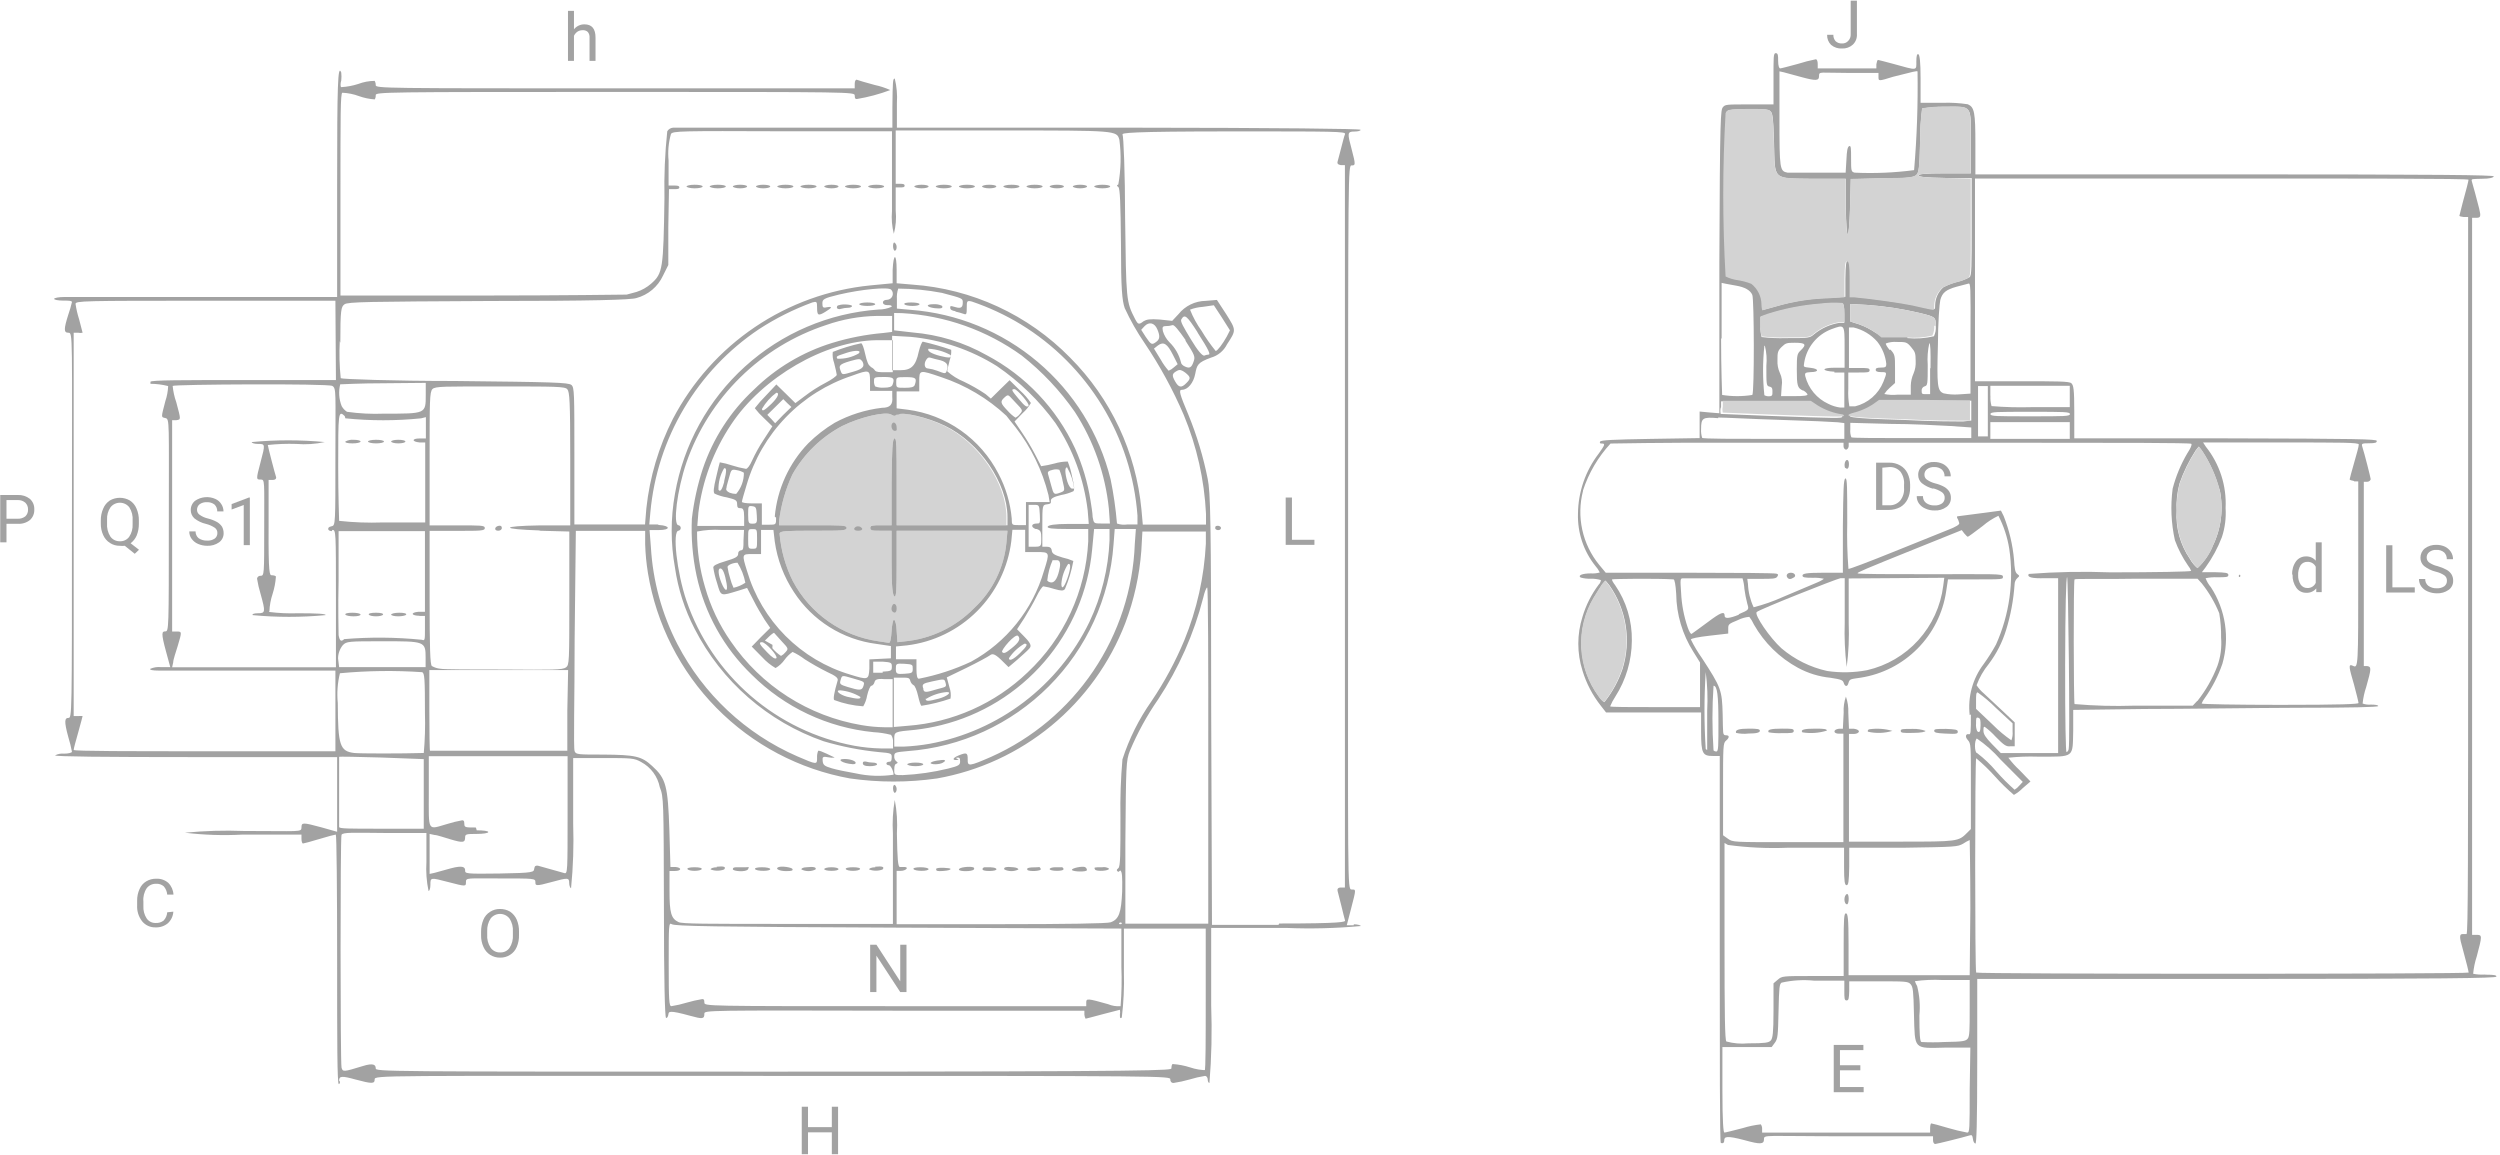<svg width="656" height="303" viewBox="0 0 656 303" fill="none" xmlns="http://www.w3.org/2000/svg">
<path d="M264.363 139.262L264.083 142.446C263.441 149.007 260.423 155.105 255.599 159.589C250.741 164.558 244.285 167.644 237.374 168.3L235.489 168.51L235.279 165.536C235.279 163.962 234.86 162.632 234.581 162.632C234.302 162.632 234.057 163.997 233.952 165.676C233.848 167.355 233.638 168.72 233.254 168.685L230.496 168.265C225.779 167.591 221.287 165.811 217.386 163.069C213.485 160.327 210.285 156.702 208.046 152.487C206.093 148.574 204.908 144.322 204.555 139.962C204.764 139.332 206.126 139.262 213.528 139.262C220.93 139.262 222.152 139.262 222.152 138.527C222.152 137.793 220.86 137.828 213.283 137.828H204.415V136.813C204.935 132.563 206.113 128.42 207.906 124.533C210.976 119.075 215.561 114.627 221.104 111.729C225.817 109.419 232.416 107.88 233.883 108.79C234.511 109.21 234.895 109.21 235.349 108.79C236.431 107.915 243.17 109.489 247.674 111.694C256.751 116.032 264.083 126.772 264.083 135.659V137.793H235.279V126.282C235.279 117.291 235.279 114.842 234.721 114.982C234.162 115.122 234.057 117.956 233.952 126.492V137.793H231.159C228.96 137.793 228.366 137.793 228.366 138.492C228.366 139.192 228.96 139.227 231.159 139.227H233.952V147.729C233.952 153.991 234.232 156.23 234.721 156.44C235.209 156.65 235.279 154.656 235.279 147.903V139.227L264.363 139.262Z" fill="#D3D3D3"/>
<path d="M265.9 227.566C264.05 227.356 263.212 227.566 263.561 228.16C264.133 228.436 264.759 228.58 265.394 228.58C266.029 228.58 266.655 228.436 267.227 228.16C267.227 227.915 266.808 227.636 265.9 227.566Z" fill="#A2A2A2"/>
<path d="M241.527 227.565C240.27 227.565 239.502 227.775 239.711 228.055C239.921 228.335 240.828 228.51 241.841 228.51C242.853 228.51 243.656 228.335 243.656 228.055C243.656 227.775 242.679 227.565 241.527 227.565Z" fill="#A2A2A2"/>
<path d="M195.72 227.566H193.591C192.823 227.566 192.299 227.566 192.299 228.09C192.299 228.615 195.79 228.93 196.279 228.09C196.768 227.251 196.279 227.601 195.72 227.566Z" fill="#A2A2A2"/>
<path d="M245.646 228.124C245.646 228.544 245.995 228.649 247.461 228.544C248.928 228.439 249.451 228.229 249.416 227.984C249.381 227.74 245.925 227.495 245.646 227.984" fill="#A2A2A2"/>
<path d="M255.318 227.565C254.41 227.285 251.617 227.565 251.617 228.16C251.617 228.755 255.109 228.72 255.528 228.16C255.574 228.113 255.606 228.054 255.621 227.99C255.635 227.926 255.631 227.859 255.61 227.797C255.588 227.734 255.549 227.68 255.497 227.639C255.446 227.598 255.384 227.572 255.318 227.565Z" fill="#A2A2A2"/>
<path d="M260.065 227.565H258.32C258.199 227.585 258.086 227.639 257.994 227.719C257.901 227.799 257.833 227.903 257.796 228.02C257.796 228.37 258.355 228.545 259.542 228.545C260.729 228.545 261.462 228.37 261.462 228.09C261.462 227.81 260.833 227.6 260.065 227.6" fill="#A2A2A2"/>
<path d="M223.824 227.565C222.532 227.565 221.764 227.775 221.939 228.055C222.113 228.335 222.951 228.51 223.824 228.51C224.697 228.51 225.535 228.335 225.674 228.055C225.814 227.775 225.116 227.565 223.824 227.565Z" fill="#A2A2A2"/>
<path d="M204.204 227.565C203.296 227.985 204.588 228.58 206.264 228.58C207.939 228.58 208.079 228.405 207.94 228.02C207.8 227.635 205.077 227.146 204.204 227.565Z" fill="#A2A2A2"/>
<path d="M211.641 227.566C210.733 227.566 210.175 227.915 210.314 228.16C210.886 228.436 211.513 228.58 212.147 228.58C212.782 228.58 213.408 228.436 213.98 228.16C214.329 227.566 213.491 227.356 211.641 227.566Z" fill="#A2A2A2"/>
<path d="M199.943 227.565C198.686 227.565 197.953 227.775 198.127 228.055C198.302 228.335 199.244 228.51 200.292 228.51C201.339 228.51 202.107 228.335 202.107 228.055C202.107 227.775 201.13 227.565 199.943 227.565Z" fill="#A2A2A2"/>
<path d="M272.325 227.565C269.636 227.565 269.322 227.81 269.601 228.265C269.881 228.72 273.372 228.65 273.093 227.985C272.813 227.32 272.604 227.565 272.185 227.565" fill="#A2A2A2"/>
<path d="M229.724 227.565C228.642 227.565 227.944 227.915 228.083 228.16C229.21 228.575 230.448 228.575 231.575 228.16C232.168 227.495 231.575 227.216 229.619 227.425" fill="#A2A2A2"/>
<path d="M218.169 227.565C217.121 227.565 216.283 227.81 216.283 228.055C216.283 228.3 217.121 228.51 218.169 228.51C219.216 228.51 220.019 228.335 220.019 228.055C220.019 227.775 219.181 227.565 218.169 227.565Z" fill="#A2A2A2"/>
<path d="M234.786 205.945C234.507 205.945 234.332 206.19 234.332 206.854C234.332 207.519 234.576 208.044 234.786 208.044C234.995 208.044 235.275 207.624 235.275 207.169C235.291 206.941 235.256 206.713 235.171 206.5C235.087 206.288 234.955 206.098 234.786 205.945Z" fill="#A2A2A2"/>
<path d="M244.95 79.822C242.785 79.822 243.029 80.591 245.299 80.871C246.94 81.046 247.568 80.871 247.184 80.242C246.488 79.909 245.718 79.765 244.95 79.822Z" fill="#A2A2A2"/>
<path d="M239.118 79.367C237.861 79.367 237.128 79.542 237.303 79.822C237.477 80.102 238.42 80.277 239.433 80.277C240.445 80.277 241.283 80.102 241.283 79.822C241.283 79.542 240.271 79.367 239.118 79.367Z" fill="#A2A2A2"/>
<path d="M220.649 81.047C221.238 80.869 221.849 80.775 222.464 80.767C223.093 80.767 223.581 80.557 223.581 80.277C223.581 79.997 221.312 79.647 220.09 80.102C219.671 80.102 219.497 80.557 219.636 80.872C219.765 80.993 219.925 81.074 220.099 81.105C220.273 81.136 220.452 81.116 220.614 81.047" fill="#A2A2A2"/>
<path d="M227.561 80.277C228.713 80.277 229.656 80.102 229.656 79.822C229.656 79.542 228.713 79.367 227.561 79.367C226.409 79.367 225.466 79.577 225.466 79.822C225.466 80.067 226.409 80.277 227.561 80.277Z" fill="#A2A2A2"/>
<path d="M240.163 200.102C239.011 200.102 238.068 200.346 238.068 200.556C238.068 200.766 239.011 201.046 240.163 201.046C241.315 201.046 242.258 200.836 242.258 200.556C242.258 200.277 241.35 200.102 240.163 200.102Z" fill="#A2A2A2"/>
<path d="M244.145 200.136C244.145 200.696 246.519 200.661 247.392 200.136C248.264 199.612 247.985 199.577 247.776 199.437C247.566 199.297 244.284 199.682 244.284 200.171" fill="#A2A2A2"/>
<path d="M223.721 200.521C224.14 200.521 224.524 200.521 224.524 200.136C224.524 199.751 223.302 199.157 221.591 199.157C219.287 199.157 221.103 200.346 223.721 200.521Z" fill="#A2A2A2"/>
<path d="M289.22 227.565C287.02 227.565 287.02 227.565 287.334 228.16C287.649 228.755 291.14 228.545 291 227.915C290.472 227.577 289.836 227.452 289.22 227.565Z" fill="#A2A2A2"/>
<path d="M235.277 159.623C235.277 158.889 234.998 158.469 234.579 158.469C234.16 158.469 233.601 159.903 234.195 160.463C234.788 161.023 235.277 160.743 235.277 159.623Z" fill="#A2A2A2"/>
<path d="M284.789 227.566C284.125 227.146 280.983 227.846 281.297 228.3C281.612 228.755 285.208 228.86 285.208 228.3C285.206 228.148 285.162 227.999 285.082 227.87C285.003 227.741 284.889 227.635 284.754 227.566" fill="#A2A2A2"/>
<path d="M228.258 201.047C229.27 201.047 230.143 200.837 230.143 200.557C230.143 200.278 229.619 200.103 228.991 200.103C228.364 200.093 227.742 199.999 227.14 199.823C226.617 199.823 226.407 199.823 226.407 200.278C226.407 200.732 226.861 201.047 228.258 201.047Z" fill="#A2A2A2"/>
<path d="M278.572 227.566H276.826C276.093 227.566 275.43 227.811 275.43 228.056C275.43 228.3 276.268 228.51 277.35 228.51C278.432 228.51 279.166 228.335 279.061 227.986C279.034 227.869 278.973 227.764 278.886 227.683C278.799 227.602 278.69 227.549 278.572 227.531" fill="#A2A2A2"/>
<path d="M247.639 49.419C248.826 49.419 249.734 49.209 249.734 48.929C249.734 48.65 248.826 48.475 247.639 48.475C246.452 48.475 245.544 48.719 245.544 48.929C245.544 49.139 246.487 49.419 247.639 49.419Z" fill="#A2A2A2"/>
<path d="M271.449 49.419C272.636 49.419 273.579 49.209 273.579 48.929C273.579 48.65 272.636 48.475 271.449 48.475C270.262 48.475 269.354 48.719 269.354 48.929C269.354 49.139 270.297 49.419 271.449 49.419Z" fill="#A2A2A2"/>
<path d="M277.315 49.419C278.328 49.419 279.166 49.209 279.166 48.929C279.166 48.65 278.328 48.475 277.315 48.475C276.303 48.475 275.43 48.719 275.43 48.929C275.43 49.139 276.268 49.419 277.315 49.419Z" fill="#A2A2A2"/>
<path d="M253.712 49.419C254.899 49.419 255.807 49.209 255.807 48.929C255.807 48.65 254.899 48.475 253.712 48.475C252.525 48.475 251.617 48.719 251.617 48.929C251.617 49.139 252.56 49.419 253.712 49.419Z" fill="#A2A2A2"/>
<path d="M283.391 49.419C284.404 49.419 285.242 49.209 285.242 48.929C285.242 48.65 284.404 48.475 283.391 48.475C282.379 48.475 281.506 48.719 281.506 48.929C281.506 49.139 282.344 49.419 283.391 49.419Z" fill="#A2A2A2"/>
<path d="M259.543 49.419C260.59 49.419 261.428 49.209 261.428 48.929C261.428 48.65 260.59 48.475 259.543 48.475C258.495 48.475 257.692 48.719 257.692 48.929C257.692 49.139 258.53 49.419 259.543 49.419Z" fill="#A2A2A2"/>
<path d="M265.409 49.419C266.561 49.419 267.504 49.209 267.504 48.929C267.504 48.65 266.561 48.475 265.409 48.475C264.257 48.475 263.279 48.719 263.279 48.929C263.279 49.139 264.222 49.419 265.409 49.419Z" fill="#A2A2A2"/>
<path d="M219.912 302.854H218.271V297.116H212.022V302.854H210.381V290.399H212.022V295.752H218.271V290.399H219.912V302.854Z" fill="#A2A2A2"/>
<path d="M188.139 227.565C187.057 227.565 186.359 227.915 186.498 228.16C187.625 228.575 188.863 228.575 189.99 228.16C190.618 227.495 189.99 227.215 188.034 227.425" fill="#A2A2A2"/>
<path d="M70.691 160.428C70.751 158.868 71.033 157.325 71.528 155.845C71.996 154.38 72.289 152.866 72.401 151.332C72.401 151.087 71.808 150.947 71.284 150.947C70.76 150.947 70.411 150.597 70.481 138.457V125.932H71.563C72.296 125.932 72.611 125.548 72.401 125.023C72.192 124.498 70.272 117.116 70.272 116.766C72.752 116.496 75.249 116.403 77.743 116.486C80.244 116.694 82.762 116.529 85.215 115.997C78.84 115.389 72.422 115.389 66.047 115.997C66.047 116.276 66.815 116.486 67.688 116.486C69.608 116.486 69.643 116.486 68.386 121.209C67.129 125.932 67.234 125.827 68.386 125.827C69.538 125.827 69.329 126.142 69.329 138.457C69.329 150.772 69.329 151.087 68.386 151.087C68.165 151.066 67.945 151.131 67.77 151.268C67.595 151.404 67.478 151.602 67.444 151.822C67.663 153.195 67.978 154.551 68.386 155.88C69.713 160.638 69.643 160.918 67.653 160.918C66.675 160.918 66.117 161.128 66.291 161.408C72.655 162.014 79.061 162.014 85.424 161.408C85.634 161.058 83.085 160.918 78.232 160.918C75.666 161.009 73.098 160.892 70.551 160.568" fill="#A2A2A2"/>
<path d="M289.22 49.419C290.372 49.419 291.315 49.209 291.315 48.929C291.315 48.65 290.372 48.475 289.22 48.475C288.068 48.475 287.125 48.719 287.125 48.929C287.125 49.139 288.033 49.419 289.22 49.419Z" fill="#A2A2A2"/>
<path d="M241.802 49.419C242.815 49.419 243.653 49.209 243.653 48.929C243.653 48.65 242.815 48.475 241.802 48.475C240.79 48.475 239.917 48.719 239.917 48.929C239.917 49.139 240.79 49.419 241.802 49.419Z" fill="#A2A2A2"/>
<path d="M200.223 49.419C201.27 49.419 202.108 49.209 202.108 48.929C202.108 48.65 201.27 48.475 200.223 48.475C199.175 48.475 198.372 48.719 198.372 48.929C198.372 49.139 199.21 49.419 200.223 49.419Z" fill="#A2A2A2"/>
<path d="M188.317 49.419C189.504 49.419 190.446 49.209 190.446 48.929C190.446 48.65 189.504 48.475 188.317 48.475C187.129 48.475 186.222 48.719 186.222 48.929C186.222 49.139 187.164 49.419 188.317 49.419Z" fill="#A2A2A2"/>
<path d="M182.24 227.565C180.948 227.565 180.215 227.775 180.39 228.055C180.564 228.335 181.367 228.51 182.24 228.51C183.113 228.51 183.986 228.335 184.126 228.055C184.265 227.775 183.567 227.565 182.24 227.565Z" fill="#A2A2A2"/>
<path d="M182.241 49.419C183.428 49.419 184.371 49.209 184.371 48.929C184.371 48.65 183.428 48.475 182.241 48.475C181.054 48.475 180.146 48.719 180.146 48.929C180.146 49.139 181.089 49.419 182.241 49.419Z" fill="#A2A2A2"/>
<path d="M206.089 49.419C207.241 49.419 208.184 49.209 208.184 48.929C208.184 48.65 207.241 48.475 206.089 48.475C204.937 48.475 203.959 48.719 203.959 48.929C203.959 49.139 204.902 49.419 206.089 49.419Z" fill="#A2A2A2"/>
<path d="M194.184 49.419C195.197 49.419 196.035 49.209 196.035 48.929C196.035 48.65 195.197 48.475 194.184 48.475C193.172 48.475 192.299 48.719 192.299 48.929C192.299 49.139 193.137 49.419 194.184 49.419Z" fill="#A2A2A2"/>
<path d="M229.901 49.419C231.054 49.419 231.996 49.209 231.996 48.929C231.996 48.65 231.054 48.475 229.901 48.475C228.749 48.475 227.807 48.719 227.807 48.929C227.807 49.139 228.714 49.419 229.901 49.419Z" fill="#A2A2A2"/>
<path d="M234.786 65.792C235.065 65.792 235.275 65.372 235.275 64.883C235.289 64.66 235.252 64.437 235.167 64.231C235.082 64.025 234.952 63.841 234.786 63.693C234.507 63.483 234.332 63.903 234.332 64.568C234.332 65.232 234.576 65.792 234.786 65.792Z" fill="#A2A2A2"/>
<path d="M223.824 49.419C224.977 49.419 225.919 49.209 225.919 48.929C225.919 48.65 224.977 48.475 223.824 48.475C222.672 48.475 221.729 48.719 221.729 48.929C221.729 49.139 222.672 49.419 223.824 49.419Z" fill="#A2A2A2"/>
<path d="M212.164 49.419C213.316 49.419 214.259 49.209 214.259 48.929C214.259 48.65 213.316 48.475 212.164 48.475C211.012 48.475 210.034 48.719 210.034 48.929C210.034 49.139 210.977 49.419 212.164 49.419Z" fill="#A2A2A2"/>
<path d="M218.167 49.419C219.179 49.419 220.017 49.209 220.017 48.929C220.017 48.65 219.179 48.475 218.167 48.475C217.154 48.475 216.281 48.719 216.281 48.929C216.281 49.139 217.119 49.419 218.167 49.419Z" fill="#A2A2A2"/>
<path d="M104.768 160.778C103.616 160.778 102.639 161.023 102.639 161.268C102.639 161.513 103.477 161.722 104.454 161.722C105.432 161.722 106.444 161.548 106.584 161.268C106.724 160.988 106.025 160.778 104.768 160.778Z" fill="#A2A2A2"/>
<path d="M92.478 116.346C93.63 116.346 94.607 116.136 94.607 115.856C94.607 115.576 93.769 115.401 92.792 115.401C92.041 115.333 91.287 115.491 90.627 115.856C90.453 116.136 91.221 116.346 92.478 116.346Z" fill="#A2A2A2"/>
<path d="M92.478 160.778C91.221 160.778 90.453 160.988 90.627 161.268C90.802 161.548 91.779 161.722 92.792 161.722C93.804 161.722 94.607 161.548 94.607 161.268C94.607 160.988 93.63 160.778 92.478 160.778Z" fill="#A2A2A2"/>
<path d="M98.657 116.346C99.809 116.346 100.752 116.136 100.752 115.856C100.752 115.576 99.809 115.401 98.657 115.401C97.505 115.401 96.562 115.611 96.562 115.856C96.562 116.101 97.505 116.346 98.657 116.346Z" fill="#A2A2A2"/>
<path d="M225.149 138.108C224.941 138.094 224.733 138.144 224.552 138.25C224.372 138.356 224.227 138.513 224.137 138.702C224.137 139.017 224.346 139.262 225.149 139.262C225.952 139.262 226.336 139.017 226.232 138.702C226.12 138.516 225.961 138.363 225.771 138.258C225.581 138.154 225.366 138.102 225.149 138.108Z" fill="#A2A2A2"/>
<path d="M98.659 160.778C97.332 160.778 96.599 160.988 96.773 161.268C96.948 161.548 97.786 161.722 98.659 161.722C99.532 161.722 100.37 161.548 100.509 161.268C100.649 160.988 99.951 160.778 98.659 160.778Z" fill="#A2A2A2"/>
<path d="M319.699 137.967C319.21 137.967 318.861 137.967 318.861 138.562C318.861 139.157 320.258 139.402 320.398 138.562C320.398 138.317 320.118 138.037 319.699 137.967Z" fill="#A2A2A2"/>
<path d="M335.482 242.679H318.025L317.815 186.177C317.815 135.413 317.606 129.221 316.907 125.687C315.764 119.928 314.069 114.292 311.845 108.859C309.505 103.297 309.226 102.282 310.134 102.282C311.705 102.282 313.171 100.463 313.625 98.119C314.079 95.775 314.219 95.145 317.745 93.85C318.654 93.594 319.499 93.151 320.226 92.548C320.954 91.946 321.548 91.198 321.97 90.352C324.414 86.608 324.414 86.678 321.76 82.445L319.316 78.702L316.384 78.947C315.006 78.961 313.65 79.283 312.412 79.888C311.174 80.493 310.086 81.367 309.226 82.445L307.585 84.194L304.338 83.845C301.755 83.635 300.847 83.844 300.114 84.264C298.822 85.244 298.647 85.209 297.844 83.705C295.505 79.121 295.505 78.982 295.226 56.941C295.226 45.465 294.807 35.739 294.562 35.32C294.318 34.9 295.749 34.48 323.716 34.48C350.041 34.48 353.218 34.48 352.939 35.18C352.659 35.88 352.345 37.244 351.961 38.678C351.577 40.113 351.123 41.967 350.984 42.387C350.844 42.807 350.984 43.191 351.822 43.331H352.904V232.883H351.822C351.088 232.883 350.844 233.303 350.984 233.792C351.123 234.282 351.542 235.961 351.961 237.641C352.38 239.32 352.799 241.139 352.939 241.524C353.078 241.909 352.171 242.329 335.656 242.329L335.482 242.679ZM316.803 280.813C315.259 280.828 313.724 280.579 312.264 280.078C310.791 279.608 309.267 279.314 307.725 279.204C307.515 279.204 307.376 279.798 307.376 280.323C307.376 280.848 306.014 281.198 202.982 281.198C99.95 281.198 98.589 281.198 98.589 280.323C98.589 279.448 98.065 278.819 95.097 279.763C90.07 281.303 89.93 281.303 89.616 280.113C89.302 278.924 89.267 219.763 89.616 219.063C89.965 218.364 92.514 218.504 100.963 218.574H111.891V226.201C111.739 228.745 111.927 231.298 112.45 233.792C112.729 233.792 112.939 233.058 112.939 232.148C112.939 230.224 112.939 230.224 117.617 231.448C122.296 232.673 122.261 232.638 122.261 231.448C122.261 230.259 122.61 230.504 131.373 230.504C140.137 230.504 140.486 230.504 140.486 231.448C140.486 232.393 140.486 232.638 144.745 231.448C149.005 230.259 149.354 230.294 149.354 231.658C149.354 232.288 149.564 232.953 149.843 233.093C150.403 227.467 150.589 221.81 150.401 216.16V198.912H158.327C165.659 198.912 166.427 198.912 168.243 199.961C169.496 200.631 170.585 201.572 171.431 202.715C172.276 203.859 172.857 205.177 173.131 206.574C174.143 209.093 174.143 210.072 174.213 238.061C174.213 256.883 174.457 267.029 174.772 267.099C175.086 267.169 175.295 266.749 175.4 266.119C175.505 265.489 175.4 264.964 181.091 266.539C184.373 267.448 184.827 267.413 184.827 265.979C184.827 265.104 185.56 265.104 234.719 265.209H284.542V266.259C284.575 266.626 284.682 266.984 284.856 267.308C284.856 267.308 287.021 266.784 289.395 266.119L293.864 264.964C293.94 265.381 293.94 265.808 293.864 266.224C293.864 267.064 293.864 267.343 294.353 267.029C294.842 263.084 295.029 259.107 294.911 255.134V243.658H316.384V262.096C316.384 272.276 316.384 280.743 316.104 280.953L316.803 280.813ZM111.193 199.192V217.454H100.125C91.397 217.454 89.022 217.454 88.987 216.999C88.987 215.915 88.987 198.702 88.987 198.597C88.987 198.492 94.015 198.597 100.055 198.772L111.193 199.192ZM111.193 197.582C105.641 197.757 94.399 197.757 92.933 197.582C89.197 197.128 88.673 195.588 88.638 184.498C88.379 181.873 88.568 179.223 89.197 176.661C96.37 175.985 103.586 175.891 110.774 176.381C111.402 176.626 111.507 178.025 111.507 187.157C111.611 190.658 111.506 194.163 111.193 197.652V197.582ZM88.708 172.778C88.714 171.502 89.158 170.266 89.965 169.279C90.943 168.3 91.397 168.265 100.439 168.265C111.437 168.265 111.682 168.265 111.682 172.568V175.052H88.987L88.708 172.778ZM109.936 161.617H111.507V164.941C111.507 167.915 111.507 168.195 110.704 167.88C103.927 167.194 97.102 167.136 90.314 167.705C89.511 168.474 89.127 168.195 88.848 166.655C88.848 165.816 88.673 159.308 88.848 152.241V139.367H100.195H111.507V149.862V160.533H109.761C107.597 160.743 107.911 161.582 110.18 161.582L109.936 161.617ZM90.628 109.769C97.233 110.443 103.89 110.443 110.495 109.769L111.751 109.454V115.052H110.11C108.051 115.052 107.981 115.891 110.11 116.101H111.577V126.597V137.092H100.404C96.594 137.228 92.778 137.088 88.987 136.673C88.987 136.463 88.743 130.025 88.743 122.399C88.743 108.404 88.743 107.53 90.454 109.174L90.628 109.769ZM111.717 100.463V103.681C111.717 108.614 111.717 108.544 100.753 108.544C97.51 108.677 94.261 108.513 91.047 108.055C90.464 107.678 89.984 107.161 89.651 106.55C88.938 104.735 88.804 102.743 89.267 100.848C89.441 100.848 94.644 100.568 100.753 100.568L111.717 100.463ZM148.865 186.492V196.988H130.954C121.108 196.988 112.939 196.988 112.834 196.988C112.729 196.988 112.659 192.09 112.659 186.317V175.821H149.075L148.865 186.492ZM124.879 217.139C122.191 217.139 121.842 217.139 121.842 216.195C121.842 215.25 121.562 215.25 121.248 215.25C119.949 215.484 118.667 215.799 117.408 216.195C112.031 217.734 112.52 218.539 112.52 207.763V198.422H148.935V213.921C148.935 228.51 148.935 229.349 148.097 229.104L144.606 228.125L141.114 227.145C140.556 227.145 140.311 227.145 140.172 227.985C140.032 228.824 140.172 229.069 131.094 229.209C122.016 229.349 122.051 229.209 122.051 228.405C122.051 227.6 121.597 226.97 118.315 227.845L114.021 229.034L112.729 229.314V218.819L114.021 219.098C114.719 219.098 116.639 219.798 118.246 220.253C121.458 221.198 122.051 221.163 122.051 219.693C122.051 218.889 122.4 218.819 125.089 218.819C126.834 218.819 128.126 218.609 128.126 218.329C128.126 218.049 126.834 217.874 125.089 217.874L124.879 217.139ZM141.533 139.262L149.389 139.472V156.964C149.389 173.722 149.389 174.457 148.516 175.122C147.643 175.786 145.025 175.786 132.386 175.681C124.041 175.681 116.43 175.681 115.522 175.472C114.748 175.394 113.999 175.156 113.323 174.772C112.869 174.387 112.729 170.224 112.729 156.789V139.297H119.956C126.066 139.297 127.218 139.297 127.218 138.562C127.218 137.827 126.066 137.862 119.956 137.862H112.729V120.369C112.729 105.291 112.729 102.877 113.462 102.107C114.195 101.337 116.57 101.407 131.164 101.407C145.758 101.407 148.272 101.407 148.865 102.142C149.459 102.877 149.633 105.116 149.633 120.369V137.862H141.673C131.199 138.037 131.199 138.842 141.673 139.192L141.533 139.262ZM295.295 221.233C295.47 200.451 295.47 199.682 296.482 197.023C298.484 192.262 300.976 187.724 303.919 183.483C309.298 175.325 313.287 166.328 315.72 156.859C316.069 155.355 316.523 154.165 316.768 154.165C317.012 154.165 317.082 174.002 317.047 198.282V242.364H306.154H295.295V221.233ZM234.196 100.987C233.986 101.512 233.288 101.722 231.961 101.722C231.179 101.785 230.393 101.677 229.657 101.407C229.417 100.982 229.308 100.495 229.343 100.008C229.343 99.028 229.342 98.923 231.891 98.923C234.44 98.923 234.859 99.203 234.196 100.987ZM190.064 126.352C189.505 128.451 188.982 129.221 188.528 128.521C188.477 126.542 188.985 124.59 189.994 122.888C190.692 122.643 190.692 123.623 189.994 126.387L190.064 126.352ZM228.4 96.055C227.911 96.055 227.422 94.69 227.038 92.941C226.654 91.192 226.235 90.072 225.956 90.072C223.418 90.62 220.93 91.38 218.519 92.346C218.407 93.317 218.526 94.3 218.868 95.215C219.217 96.614 219.566 98.084 219.566 98.364C219.566 98.643 218.24 99.623 216.669 100.428C214.744 101.433 212.91 102.603 211.187 103.926L208.708 105.78L206.264 103.366L203.715 100.882L200.922 103.856C199.9 104.878 198.943 105.965 198.059 107.11C198.753 108.015 199.524 108.858 200.364 109.629L202.668 111.868L200.399 115.366C199.235 117.128 198.208 118.976 197.326 120.894C196.802 122.119 196.104 123.028 195.755 123.028C194.501 122.817 193.264 122.513 192.054 122.119C191.019 121.762 189.957 121.493 188.877 121.314C188.877 121.314 188.353 123.168 187.899 125.302C187.236 128.031 187.131 129.221 187.515 129.536C188.538 130.004 189.618 130.333 190.727 130.515C193.067 131.075 193.416 131.285 193.416 132.264C193.416 133.244 193.695 133.349 194.324 133.349C194.952 133.349 195.266 133.664 195.266 135.693V138.002H182.976L183.256 134.504C184.279 126.213 187.233 118.279 191.88 111.343C200.049 98.993 216.529 89.442 230.006 89.267H234.265V97.664H232.171C230.809 97.664 229.936 97.664 229.587 97.209C229.301 96.776 228.885 96.445 228.4 96.264V96.055ZM226.13 94.585C227.073 96.019 226.549 96.789 224.035 97.489C220.858 98.433 220.998 98.433 220.544 97.209C220.09 95.984 220.125 95.6 223.163 94.725C225.292 94.13 225.816 94.06 226.13 94.725V94.585ZM225.292 92.766C223.604 93.728 221.682 94.2 219.741 94.13C219.357 93.501 219.357 93.501 222.22 92.556C224.524 91.821 226.2 91.926 225.292 92.766ZM199.945 107.285C200.9 105.631 202.183 104.19 203.715 103.052C204.658 103.052 204.065 104.381 202.389 105.99C200.713 107.6 199.945 108.124 199.945 107.285ZM203.436 106.795L205.531 104.731L206.578 105.78L207.661 106.795L205.496 108.894L203.401 111.063L202.389 109.944L201.341 108.859L203.436 106.795ZM193.171 129.606C192.587 129.6 192.009 129.493 191.461 129.291C190.692 128.941 190.413 128.521 190.623 128.031C190.623 127.541 191.077 126.247 191.356 125.127C191.88 123.133 191.984 123.098 193.381 123.378C194.023 123.481 194.639 123.707 195.196 124.043C195.218 126.082 194.498 128.059 193.171 129.606ZM203.646 135.833C203.646 137.687 203.646 137.687 201.76 137.687H199.91V132.09H197.221C195.825 132.09 194.673 131.915 194.673 131.67C194.673 131.425 195.231 129.466 195.895 127.297C197.837 120.611 201.377 114.501 206.207 109.496C211.038 104.491 217.014 100.742 223.617 98.573C228.12 96.929 228.295 96.999 228.295 100.043V102.562H231.228H234.126V104.101C234.335 106.165 233.567 107.005 231.437 107.005C227.096 107.517 222.891 108.847 219.043 110.923C216.506 112.443 214.162 114.264 212.06 116.346C207.041 121.561 203.949 128.337 203.296 135.553L203.646 135.833ZM196.314 135.028C196.314 132.824 196.314 132.684 197.396 132.824C198.478 132.964 198.443 133.314 198.583 135.238C198.723 137.162 198.583 137.407 197.536 137.407C196.488 137.407 196.314 137.407 196.314 135.028ZM197.501 138.842C198.618 138.842 198.653 138.842 198.653 141.396C198.653 143.95 198.653 143.985 197.501 143.985C196.349 143.985 196.314 143.985 196.314 141.396C196.314 138.807 196.314 138.842 197.501 138.842ZM228.121 173.023V175.472C227.946 178.41 227.806 178.48 223.093 177.011C216.683 175.101 210.851 171.618 206.126 166.877C201.4 162.136 197.932 156.287 196.034 149.862C194.638 145.384 194.673 145.384 197.396 145.384H199.7V142.235V139.052H202.947L203.296 142.095C203.966 146.835 205.684 151.365 208.324 155.355C210.736 159.064 213.925 162.202 217.669 164.552C221.413 166.903 225.623 168.408 230.006 168.964L233.777 169.524V172.743L228.121 173.023ZM231.612 176.521H229.133V173.617H231.612C233.846 173.792 234.021 173.862 234.021 174.947C234.021 176.031 233.846 176.101 231.612 176.241V176.521ZM220.544 178.55C220.963 177.081 220.823 177.151 223.861 178.025C226.898 178.9 226.933 178.865 226.549 180.055C226.165 181.244 225.537 181.209 222.429 180.265C220.474 179.67 220.265 179.495 220.544 178.55ZM225.746 182.819C225.991 183.518 224.908 183.448 222.255 182.819C220.3 182.294 219.043 181.139 220.439 181.139C222.357 181.305 224.21 181.916 225.851 182.923L225.746 182.819ZM203.715 172.708C203.401 173.023 202.598 172.533 201.306 171.168C199.246 169.069 198.967 168.509 199.945 168.509C200.922 168.509 204.239 172.183 203.715 172.708ZM202.703 169.209L200.713 168.09L201.865 166.97C202.528 166.34 203.087 165.99 203.122 166.06L205.077 168.23C206.928 170.189 206.928 170.224 206.09 171.168C205.774 171.559 205.382 171.88 204.937 172.113C204.086 171.551 203.322 170.867 202.668 170.084L202.703 169.209ZM189.296 152.906C188.458 150.772 188.318 149.162 189.017 149.162C189.715 149.162 190.239 150.737 190.658 153.116C191.076 155.495 190.239 155.25 189.296 152.906ZM195.58 152.906C194.639 153.545 193.584 153.996 192.473 154.235C192.11 153.447 191.818 152.627 191.6 151.786C191.285 150.805 191.051 149.798 190.902 148.778C190.902 148.288 192.299 147.658 193.521 147.658C194.522 149.266 195.221 151.045 195.58 152.906ZM195.092 141.816C195.092 143.775 195.092 144.404 194.393 144.404C194.184 144.439 193.995 144.552 193.865 144.721C193.735 144.89 193.675 145.102 193.695 145.314C193.695 146.049 193.032 146.469 190.413 147.238C187.795 148.008 187.166 148.463 187.166 148.918C187.38 150.284 187.707 151.629 188.144 152.941C189.226 156.614 188.947 156.439 193.835 154.97L196.034 154.27L197.675 157.419C198.513 159.133 199.91 161.477 200.643 162.632L202.109 164.766L199.665 167.18L197.256 169.664L200.015 172.463C201.029 173.579 202.206 174.534 203.506 175.297C204.429 174.761 205.226 174.033 205.845 173.163C206.428 172.344 207.149 171.634 207.975 171.063C209.101 171.586 210.167 172.232 211.152 172.988C213.048 174.197 215.006 175.306 217.018 176.311C219.252 177.326 219.951 177.886 219.811 178.515C218.868 181.734 218.589 183.413 218.903 183.693C221.346 184.612 223.911 185.166 226.514 185.337C227.021 184.475 227.364 183.526 227.527 182.539C227.841 181.139 228.365 179.95 228.644 179.95C228.924 179.95 229.342 179.53 229.482 178.97C229.622 178.41 230.041 178.025 231.996 178.2H234.23V190.83H232.136C230.099 190.807 228.067 190.62 226.061 190.27C219.171 189.102 212.585 186.558 206.696 182.79C200.806 179.021 195.732 174.106 191.775 168.335C188.738 163.989 186.449 159.164 185.001 154.06C183.593 149.327 182.887 144.411 182.907 139.472C184.987 139.064 187.11 138.923 189.226 139.052H195.231L195.092 141.816ZM178.054 137.827C176.517 137.827 177.669 128.591 180.113 121.384C183.045 112.942 187.881 105.292 194.246 99.03C200.61 92.767 208.332 88.062 216.808 85.279C221.076 83.781 225.555 82.978 230.076 82.9H234.091V87.098L231.752 87.378C227.228 87.771 222.757 88.638 218.414 89.967C210.664 92.345 203.599 96.557 197.815 102.247C191.681 107.941 187.071 115.086 184.408 123.028C183.016 127.282 182.057 131.666 181.545 136.113C181.319 141.101 181.729 146.098 182.767 150.982C184.896 160.923 189.942 169.999 197.256 177.046C205.866 185.612 217.163 190.938 229.238 192.125C230.782 192.202 232.314 192.437 233.812 192.824C234.21 193.396 234.395 194.089 234.335 194.784V196.393H231.193C228.851 196.341 226.516 196.107 224.21 195.693C214.151 193.826 204.767 189.314 197.019 182.62C189.271 175.926 183.437 167.289 180.113 157.594C177.6 150.212 176.378 139.262 178.054 139.262C178.216 139.225 178.362 139.134 178.466 139.004C178.571 138.874 178.628 138.712 178.628 138.544C178.628 138.377 178.571 138.215 178.466 138.085C178.362 137.954 178.216 137.863 178.054 137.827ZM235.627 108.824C236.709 107.95 243.448 109.524 247.952 111.728C257.029 116.066 264.361 126.807 264.361 135.693V137.827H235.278V126.317C235.278 117.326 235.278 114.877 234.719 115.017C234.161 115.157 234.056 117.99 233.951 126.527V137.827H231.158C228.958 137.827 228.365 137.827 228.365 138.527C228.365 139.227 228.958 139.262 231.158 139.262H233.951V147.763C233.951 154.025 234.23 156.264 234.719 156.474C235.208 156.684 235.278 154.69 235.278 147.938V139.262H264.361L264.082 142.445C263.44 149.006 260.422 155.105 255.598 159.588C250.74 164.557 244.284 167.643 237.373 168.3L235.487 168.509L235.278 165.536C235.278 163.961 234.859 162.632 234.58 162.632C234.3 162.632 234.056 163.996 233.951 165.676C233.846 167.355 233.637 168.719 233.253 168.684L230.495 168.265C225.777 167.591 221.285 165.81 217.384 163.069C213.483 160.327 210.283 156.701 208.045 152.486C206.092 148.573 204.907 144.322 204.553 139.961C204.763 139.332 206.125 139.262 213.526 139.262C220.928 139.262 222.15 139.262 222.15 138.527C222.15 137.792 220.858 137.827 213.282 137.827H204.414V136.813C204.933 132.562 206.111 128.419 207.905 124.533C210.975 119.074 215.559 114.626 221.103 111.728C225.816 109.419 232.415 107.88 233.881 108.789C234.51 109.209 234.894 109.209 235.348 108.789L235.627 108.824ZM241.213 102.702V100.148C241.213 96.999 241.213 96.999 246.974 98.958C253.338 101.07 259.173 104.53 264.082 109.104C264.466 109.594 265.514 110.958 266.456 112.078C270.55 117.344 273.5 123.409 275.115 129.885L275.429 131.74H269.214V137.792H267.364C265.514 137.792 265.479 137.792 265.479 136.078C265.114 131.953 263.927 127.944 261.987 124.288C259.658 119.762 256.269 115.87 252.11 112.946C247.95 110.021 243.145 108.15 238.106 107.495L235.278 107.145V104.941V102.702H241.213ZM237.722 98.958C240.34 98.958 240.655 99.238 240.026 101.022C239.817 101.582 239.084 101.757 237.443 101.757C235.208 101.757 235.173 101.757 235.173 100.358C235.173 98.958 235.173 98.958 237.722 98.958ZM248.441 97.279C248.091 98.119 248.091 98.119 245.892 97.279C245.116 96.984 244.307 96.784 243.483 96.684C242.575 96.684 242.365 95.39 243.064 94.375C243.762 93.361 243.902 93.92 246.101 94.375C248.301 94.83 249.034 95.6 248.441 97.139V97.279ZM246.66 93.396C244.356 92.801 243.168 92.031 243.657 91.506C245.674 91.63 247.639 92.192 249.418 93.151C249.872 93.955 248.999 93.99 246.66 93.396ZM266.177 102.107C266.91 102.107 270.297 106.06 269.878 106.48C269.459 106.9 269.075 106.795 267.294 104.661C265.514 102.527 265.199 102.107 266.177 102.107ZM266.456 105.606C268.446 107.67 268.446 107.705 267.608 108.649C267.309 109.055 266.913 109.38 266.456 109.594C265.707 109.089 265.027 108.489 264.431 107.81C262.476 105.78 262.406 105.361 263.558 104.311C264.711 103.262 264.536 103.646 266.456 105.606ZM280.073 122.783C281.032 124.449 281.638 126.295 281.853 128.206C281.853 128.206 281.574 128.206 281.26 128.206C280.946 128.206 280.387 127.401 280.073 126.387C279.375 124.043 279.375 122.434 280.073 122.678V122.783ZM275.01 124.358C274.801 123.798 275.185 123.518 276.267 123.273C276.826 123.109 277.419 123.109 277.978 123.273C278.367 124.194 278.648 125.157 278.816 126.142C279.444 128.766 279.444 128.766 278.327 129.221C276.547 129.885 276.477 129.816 275.848 127.436L275.01 124.393V124.358ZM278.502 153.186C278.644 151.325 279.257 149.531 280.282 147.973C281.05 147.763 280.981 149.197 280.073 151.786C279.165 154.375 278.502 154.725 278.502 153.186ZM239.502 175.507C239.502 176.591 239.293 176.661 237.303 176.801C235.313 176.941 235.068 176.801 235.068 175.507C235.068 174.212 235.068 174.037 237.303 174.177C239.537 174.317 239.502 174.422 239.502 175.507ZM242.331 180.824C241.842 179.53 242.016 179.355 244.635 178.795C247.882 178.095 247.812 178.095 248.126 179.215C248.441 180.335 248.126 180.23 245.962 180.824C242.889 181.769 242.47 181.769 242.261 180.824H242.331ZM243.029 183.378C244.67 182.371 246.523 181.76 248.441 181.594C249.942 181.594 248.441 182.749 246.381 183.308C243.483 184.078 242.889 184.078 242.889 183.308L243.029 183.378ZM268.83 168.894C269.843 168.894 269.459 169.594 267.643 171.378C265.828 173.163 264.745 173.547 264.745 172.708C265.795 171.138 267.193 169.833 268.83 168.894ZM265.339 170.189C263.838 171.413 263.384 171.553 262.965 171.098C262.546 170.644 266.456 166.06 267.155 166.865C267.853 167.67 267.434 168.544 265.339 170.189ZM276.267 146.993C276.267 146.993 276.826 146.993 277.384 146.993C277.943 146.993 278.362 147.553 278.083 148.953C277.629 151.437 276.861 152.836 275.918 152.836C275.708 152.839 275.499 152.797 275.306 152.713C275.113 152.628 274.941 152.503 274.801 152.346C274.987 150.447 275.483 148.592 276.267 146.853V146.993ZM272.008 144.859C275.499 144.859 275.499 144.859 273.928 149.827C272.462 154.856 270.02 159.546 266.743 163.628C263.466 167.71 259.418 171.105 254.83 173.617C250.456 175.667 245.848 177.171 241.109 178.095C240.655 178.095 240.48 177.256 240.48 175.542V172.988H237.827H235.103V171.308V169.629L237.966 169.349C244.931 168.504 251.413 165.348 256.38 160.384C261.347 155.419 264.513 148.932 265.374 141.955L265.653 139.017H267.329H269.005V141.99V144.859H272.008ZM272.008 138.807C273.09 139.157 273.23 139.506 273.23 141.361C273.23 143.215 273.23 143.46 271.589 143.46H269.913V138.002V132.474H271.309C272.671 132.474 272.706 132.474 272.846 134.958C272.985 137.442 272.846 137.372 272.043 137.372C270.611 137.372 270.402 138.282 271.728 138.807H272.008ZM238.979 88.393C247 89.157 254.733 91.78 261.568 96.055C267.524 100.119 272.733 105.185 276.965 111.028C281.547 117.905 284.442 125.768 285.415 133.979L285.694 137.477H280.422C276.686 137.477 275.045 137.792 274.906 138.212C274.766 138.632 276.023 138.807 280.143 138.807H285.554V142.06C284.897 155.158 279.188 167.489 269.633 176.451C261.091 184.62 249.986 189.565 238.211 190.445L234.545 190.76V184.288V177.816H236.57C238.28 177.816 238.63 177.816 238.839 178.585C238.959 179.073 239.258 179.498 239.677 179.775C240.026 179.775 240.585 181.174 240.899 182.574C241.213 183.973 241.597 185.198 241.807 185.198C244.396 184.8 246.943 184.167 249.418 183.308C249.572 182.321 249.475 181.31 249.139 180.37L248.441 177.746L253.643 175.227C256.506 173.827 259.264 172.323 259.788 171.938C260.311 171.553 260.835 171.343 262.686 173.128L264.641 175.052L266.875 173.163C268.097 172.078 269.529 170.818 270.018 170.259C270.506 169.699 270.925 169.244 268.9 167.18L266.875 165.116L268.796 162.177C269.808 160.533 271.274 158.014 271.973 156.544C272.671 155.075 273.509 153.85 273.788 153.85C274.759 154.009 275.716 154.243 276.651 154.55C278.397 155.04 279.025 155.11 279.444 154.55C280.452 152.192 281.19 149.728 281.644 147.203C280.734 146.806 279.786 146.502 278.816 146.294C276.686 145.664 276.093 145.279 275.988 144.509C275.883 143.74 275.499 143.46 274.661 143.46H273.509V138.002C273.509 132.649 273.509 132.474 274.731 132.334C275.953 132.195 275.743 131.88 275.743 131.355C275.743 130.83 276.407 130.375 278.467 129.885C279.564 129.699 280.632 129.37 281.644 128.906C281.993 128.591 281.923 127.506 281.295 124.952C281.041 123.638 280.667 122.35 280.178 121.104C278.995 121.115 277.82 121.291 276.686 121.629C275.538 121.936 274.372 122.169 273.195 122.329C273.195 122.329 272.392 120.824 271.554 119.145C270.5 117.145 269.335 115.206 268.062 113.337L266.212 110.608L268.342 108.404C269.207 107.646 269.939 106.747 270.506 105.745C269.713 104.56 268.774 103.479 267.713 102.527L264.92 99.763L262.476 102.142L259.997 104.591L258.601 103.401C256.786 102.178 254.884 101.091 252.91 100.148C251.311 99.493 249.835 98.57 248.545 97.419C248.545 97.139 248.894 95.775 249.209 94.48C249.529 93.62 249.66 92.701 249.593 91.786C247.152 90.946 244.67 90.234 242.156 89.652C241.912 89.652 241.423 90.877 241.074 92.311C240.306 95.984 239.118 97.139 236.325 97.139H234.091V88.113L238.979 88.393ZM236.674 82.165C247.994 82.791 258.898 86.651 268.097 93.291C273.462 97.512 278.169 102.512 282.063 108.124C286.984 115.745 290.035 124.425 290.966 133.454L291.245 137.372H289.116C287.021 137.372 287.021 137.372 286.707 135.658C286.707 134.678 286.357 132.719 286.148 131.32C285.407 126.612 284.045 122.024 282.098 117.676C277.248 107.182 269.09 98.576 258.88 93.186C252.911 89.828 246.29 87.8 239.468 87.238L234.615 86.678V82.13L236.674 82.165ZM234.649 195.903V194.014C234.649 191.95 234.649 192.02 240.236 191.495C242.505 191.229 244.756 190.82 246.974 190.27C257.515 187.665 266.987 181.842 274.08 173.606C281.173 165.37 285.537 155.129 286.567 144.299L287.091 138.807H291.141V141.781C290.833 149.226 289.028 156.532 285.834 163.262C281.833 171.497 275.957 178.675 268.679 184.217C261.402 189.759 252.926 193.511 243.937 195.168C241.743 195.553 239.527 195.799 237.303 195.903H234.649ZM250.745 198.877C251.792 198.632 251.932 198.877 251.932 199.786C251.932 200.696 251.653 200.976 248.79 201.676C244.885 202.627 240.898 203.201 236.884 203.39C234.719 203.39 234.649 203.39 234.649 202.026C234.649 200.661 234.929 200.521 235.243 200.381C235.557 200.241 235.697 200.066 235.243 199.821C235.039 199.661 234.879 199.452 234.775 199.214C234.672 198.976 234.628 198.716 234.649 198.457C234.649 197.477 234.859 197.372 238.141 197.093C252.141 196.063 265.304 190.022 275.227 180.073C285.149 170.123 291.17 156.929 292.188 142.9L292.502 138.807H298.054L297.774 142.69C297.327 154.608 293.558 166.162 286.893 176.043C280.229 185.924 270.936 193.737 260.067 198.597C254.271 201.116 253.887 201.151 253.922 199.297C253.957 197.442 253.608 197.407 251.583 198.212C249.558 199.017 250.012 199.716 251.583 199.332L250.745 198.877ZM250.78 81.78C251.501 81.935 252.212 82.134 252.91 82.375C253.608 82.655 253.678 82.375 253.678 80.731C253.678 79.087 253.678 78.772 255.004 79.121C259.492 80.641 263.8 82.647 267.853 85.104C276.565 90.43 283.886 97.758 289.21 106.482C294.535 115.207 297.71 125.076 298.473 135.273V137.617H295.819C294.905 137.761 293.97 137.677 293.096 137.372C292.767 133.471 292.208 129.592 291.42 125.757C288.446 113.741 281.761 102.972 272.319 94.987C262.877 87.002 251.16 82.209 238.839 81.291L235.348 80.976V78.492C235.278 77.556 235.397 76.617 235.697 75.728C239.54 75.749 243.374 76.124 247.149 76.847C252.7 78.317 252.63 78.282 252.63 79.401C252.63 80.521 252.281 81.081 250.71 80.591C249.139 80.101 249.348 80.381 249.348 80.836C249.348 81.291 249.907 81.535 250.64 81.641L250.78 81.78ZM172.572 137.617H170.372L170.652 134.469C171.522 124.825 174.535 115.499 179.471 107.175C184.407 98.851 191.14 91.74 199.177 86.364C203.557 83.517 208.241 81.17 213.142 79.366C214.294 79.052 214.399 79.121 214.399 80.626C214.399 82.795 214.679 82.97 216.529 81.85C218.379 80.731 218.554 80.346 216.948 80.626C215.935 80.871 215.796 80.626 215.796 79.611C215.796 78.597 215.97 78.282 220.125 77.302C226.061 75.903 233.113 75.238 233.846 76.008C234.054 76.225 234.194 76.498 234.252 76.793C234.309 77.088 234.282 77.393 234.171 77.673C234.061 77.953 233.873 78.195 233.63 78.371C233.387 78.547 233.099 78.65 232.799 78.667C232.101 78.667 231.682 78.947 231.682 79.366C231.682 79.786 232.101 80.066 232.834 80.066C233.567 80.066 233.986 80.066 233.986 80.486C232.89 80.983 231.698 81.234 230.495 81.221C217.487 82.152 205.165 87.418 195.49 96.18C185.816 104.943 179.346 116.697 177.111 129.571C175.958 135.98 175.958 142.544 177.111 148.953C177.923 154.558 179.67 159.986 182.278 165.011C189.355 178.832 201.47 189.393 216.11 194.504C220.806 195.897 225.622 196.845 230.495 197.337C233.986 197.617 233.986 197.722 233.986 198.737C233.986 199.751 233.707 199.891 233.288 199.891C232.869 199.891 232.59 200.101 232.59 200.346C232.59 200.591 232.869 200.801 233.253 200.801C233.637 200.801 234.44 202.13 234.475 203.285C231.176 203.772 227.816 203.654 224.559 202.935C222.36 202.55 219.532 201.991 218.275 201.606C216.389 201.046 215.97 200.766 215.866 199.682C215.761 198.597 215.866 198.422 217.507 198.737C218.484 198.947 219.148 198.737 218.973 198.737C218.798 198.737 214.958 196.673 214.679 197.023C214.457 197.602 214.361 198.222 214.399 198.842C214.399 200.696 214.399 200.696 209.197 198.457C195.674 192.555 184.582 182.181 177.774 169.069C173.68 161.143 171.301 152.44 170.791 143.53L170.442 139.087H172.886C176.063 139.087 175.924 137.932 172.886 137.757L172.572 137.617ZM293.689 242.189C293.78 242.105 293.898 242.059 294.021 242.059C294.144 242.059 294.262 242.105 294.353 242.189C294.353 242.364 294.353 242.504 294.039 242.504C293.724 242.504 293.55 242.504 293.689 242.189ZM294.248 243.658V253.699C294.386 257.14 294.316 260.587 294.039 264.02C292.918 264.112 291.792 263.932 290.757 263.495C285.31 261.956 285.031 261.956 285.031 263.04V264.02H234.789C185.141 264.02 184.827 264.02 184.827 263.075C184.827 262.131 184.548 262.166 184.233 262.166C182.89 262.393 181.562 262.696 180.253 263.075C178.916 263.489 177.551 263.805 176.168 264.02C175.575 264.02 175.47 262.515 175.47 252.999C175.47 242.749 175.47 241.979 176.273 242.504C177.076 243.029 186.747 243.203 235.453 243.413L294.248 243.658ZM293.969 228.405C294.457 228.754 294.527 230.014 294.457 233.932C294.213 239.495 293.62 241.244 291.42 242.014C290.722 242.329 279.165 242.504 262.93 242.504H235.278V228.51H236.395C237.652 228.51 238.595 227.6 237.408 227.495C236.977 227.52 236.546 227.52 236.116 227.495C235.627 227.495 235.453 225.326 235.348 218.714C235.527 215.763 235.34 212.801 234.789 209.897C234.285 212.807 234.121 215.766 234.3 218.714C234.3 223.542 234.3 230.819 234.3 234.947V242.434H206.753C185.351 242.434 178.822 242.434 178.019 241.944C176.098 241.034 175.679 239.495 175.679 233.827V228.545H177.076C178.857 228.545 178.961 227.67 177.25 227.495H175.924L175.644 217.909C175.26 206.154 174.772 204.3 171.106 200.976C168.347 198.422 166.637 198.072 158.397 198.002C151.728 198.002 151.135 198.002 150.786 197.128C150.436 196.253 150.786 183.413 150.786 167.74L151.1 139.297H169.29V142.795C169.367 145.339 169.612 147.875 170.023 150.387C172.225 163.752 178.502 176.106 187.991 185.753C197.481 195.4 209.719 201.866 223.023 204.265C230.608 205.35 238.307 205.35 245.892 204.265C256.923 202.308 267.263 197.532 275.912 190.398C284.56 183.264 291.225 174.013 295.26 163.541C297.569 157.432 298.992 151.023 299.485 144.509L299.764 139.472H316.419V142.655C315.974 151.369 314.062 159.945 310.762 168.02C308.423 173.622 305.534 178.978 302.139 184.008C298.851 188.68 296.285 193.823 294.527 199.262C294.088 204.322 293.913 209.402 294.004 214.48C294.004 224.031 294.004 227.39 293.445 227.81C292.886 228.23 292.991 228.51 293.445 228.789L293.969 228.405ZM303.465 89.652C302.243 90.597 302.069 90.492 300.637 88.393L299.45 86.538L300.358 85.559C301.545 84.369 302.942 84.684 303.675 86.398C304.408 88.113 304.373 88.952 303.465 89.652ZM307.795 93.151L309.017 95.565L307.969 96.439C307.582 96.799 307.132 97.083 306.643 97.279C305.85 96.391 305.16 95.417 304.583 94.375L302.802 91.471L303.814 90.667C305.316 89.547 306.293 90.142 307.795 93.151ZM311.286 100.533C309.994 101.862 309.296 101.722 308.353 100.078C307.411 98.433 307.55 98.014 308.912 97.279C309.575 96.929 310.064 97.069 311.007 97.769C312.473 98.958 312.508 99.308 311.286 100.533ZM311.007 89.302C313.59 93.326 313.66 93.606 313.171 94.97C312.683 96.334 312.229 96.789 310.972 96.194C310.343 95.95 309.889 95.425 309.889 95.075C309.391 93.064 308.339 91.233 306.852 89.792C306.054 88.978 305.467 87.981 305.141 86.888C304.897 85.769 305.141 85.559 305.979 85.559C306.548 85.579 307.116 85.496 307.655 85.314C308.074 85.139 309.226 86.538 311.146 89.302H311.007ZM312.264 81.256C313.326 80.845 314.444 80.598 315.581 80.521L318.513 80.101L320.643 83.355L322.738 86.678L321.9 88.323C320.818 90.282 319.421 92.101 319.002 92.101C317.639 90.435 316.402 88.669 315.301 86.818C314.065 85.096 313.044 83.228 312.264 81.256ZM314.184 87.168C317.326 92.031 317.675 93.046 317.117 93.046C316.719 93.067 316.328 93.162 315.965 93.326C315.476 93.326 314.359 92.171 312.473 89.022C310.588 85.874 309.61 84.299 309.994 83.775C310.867 82.34 311.426 82.795 314.289 87.273L314.184 87.168ZM89.302 89.967C89.302 81.186 89.511 80.521 90.384 79.856C91.257 79.192 96.634 79.156 128.231 78.982C155.813 78.982 165.589 78.667 166.986 78.212C168.508 77.805 169.923 77.067 171.13 76.052C172.336 75.036 173.306 73.767 173.969 72.334L175.365 69.535V59.6L175.54 49.629H176.901C177.635 49.629 178.263 49.629 178.263 49.174C178.263 48.719 177.635 48.684 176.832 48.684H175.435V42.142C175.204 39.791 175.417 37.417 176.063 35.145C176.552 34.375 178.752 34.34 205.322 34.445H234.056V41.932C234.056 46.06 234.056 52.078 234.056 55.401C233.882 57.397 234.047 59.408 234.545 61.349C235.069 59.365 235.235 57.303 235.033 55.261V49.174H236.186C236.849 49.174 237.373 49.174 237.373 48.719C237.373 48.264 236.849 48.229 236.186 48.229H235.033V34.235H262.965C292.991 34.235 293.061 34.235 293.724 36.684C294.239 40.582 294.144 44.536 293.445 48.404C292.991 48.614 292.991 48.754 293.445 49.069C293.899 49.384 294.039 53.442 294.143 63.973C294.143 76.078 294.457 78.842 295.121 80.836C296.61 84.072 298.374 87.174 300.393 90.107C304.383 96.034 307.808 102.324 310.623 108.894C314.045 117.134 316.018 125.905 316.453 134.818V137.652H299.869L299.52 133.734C298.101 118.663 291.484 104.559 280.806 93.85C269.796 82.597 255.052 75.776 239.363 74.678L235.278 74.329V70.83C235.278 66.387 234.44 66.317 234.23 70.83V74.329L228.4 74.888C217.547 75.962 207.13 79.721 198.086 85.827C189.042 91.934 181.655 100.197 176.587 109.874C172.85 117.219 170.484 125.187 169.604 133.384L169.255 137.617H150.716V119.705C150.716 103.192 150.716 101.687 149.948 101.022C149.179 100.358 145.129 100.253 119.433 99.973C103.128 99.973 89.581 99.483 89.406 99.238C89.068 96.008 88.986 92.755 89.162 89.512L89.302 89.967ZM88.149 99.728H63.919C48.208 99.728 39.479 99.728 39.479 100.183C39.479 100.638 39.479 100.673 39.479 100.708C41.045 100.718 42.604 100.917 44.123 101.302C44.069 102.649 43.822 103.98 43.389 105.256C42.237 109.699 42.237 109.419 43.389 109.699C44.542 109.979 44.297 110.364 44.297 137.687C44.297 165.011 44.297 165.676 43.389 165.676C42.482 165.676 42.202 165.991 43.564 170.958L44.681 175.052H42.202C41.248 174.957 40.285 175.114 39.409 175.507C39.235 175.786 40.073 175.961 41.609 175.961C43.145 175.961 53.934 175.961 66.049 175.961H88.01V186.632V197.128H53.689C34.8 197.128 19.334 197.128 19.334 196.778C19.334 196.428 19.857 194.539 20.521 192.195C21.184 189.851 21.673 187.926 21.673 187.891C21.673 187.856 21.184 187.891 20.521 187.891H19.334V87.308H20.521C20.899 87.397 21.294 87.397 21.673 87.308C21.673 87.308 21.254 85.699 20.765 83.81C20.342 82.484 20.027 81.127 19.822 79.751C19.822 78.947 21.743 78.912 53.899 78.912H88.01L88.149 99.728ZM87.207 139.052C88.15 139.052 88.149 139.367 88.149 157.069V175.087H45.17L45.449 173.792C45.449 173.058 46.148 171.133 46.636 169.489C47.754 165.746 47.754 165.711 46.357 165.711H45.17V138.002V110.259H46.252C47.509 110.049 47.509 110.259 46.252 105.536C45.761 104.158 45.445 102.724 45.31 101.267C45.589 100.847 86.124 100.603 87.207 101.267C88.289 101.932 88.01 102.982 88.01 119.705C88.01 137.442 88.01 137.862 87.067 138.072C86.124 138.282 86.124 138.562 86.124 138.842C86.124 139.122 86.543 139.367 87.067 139.367L87.207 139.052ZM355.208 242.784H353.393L354.51 238.48C355.872 233.198 355.872 233.408 354.684 233.408C353.497 233.408 353.742 233.093 353.742 138.422C353.742 43.751 353.742 43.401 354.684 43.401C355.627 43.401 355.802 43.401 354.684 39.203C353.567 35.005 353.462 34.515 355.383 34.515C356.29 34.515 357.024 34.34 357.024 34.06C357.024 33.78 336.075 33.535 296.203 33.5H235.348V27.028C235.491 24.878 235.302 22.718 234.789 20.626C234.3 20.626 234.23 21.046 234.161 28.323V33.5H205.915H176.622C176.309 33.523 176.006 33.62 175.739 33.785C175.471 33.949 175.247 34.176 175.086 34.445C174.478 40.255 174.233 46.097 174.353 51.938C174.073 70.62 173.934 71.705 170.861 74.433C169.741 75.41 168.435 76.148 167.021 76.603L164.437 77.302C164.123 77.302 146.98 77.547 126.625 77.547H89.337V51.063C89.337 30.072 89.337 24.544 89.825 24.334C91.342 24.402 92.838 24.709 94.259 25.244C95.577 25.708 96.951 25.99 98.344 26.084C98.528 25.74 98.612 25.353 98.589 24.964C98.589 24.159 100.788 24.124 161.434 24.124C223.931 24.124 224.28 24.124 224.28 25.069C224.28 26.014 224.559 25.979 224.874 25.979C227.852 25.482 230.775 24.697 233.602 23.634C232.305 23.043 230.947 22.597 229.552 22.305C227.248 21.675 225.153 21.081 224.874 20.941C224.594 20.801 224.28 21.186 224.28 21.955V23.18H161.434C100.823 23.18 98.589 23.18 98.589 22.34C98.604 21.948 98.507 21.559 98.309 21.221C96.842 21.235 95.388 21.507 94.015 22.025C92.568 22.499 91.066 22.781 89.546 22.865C89.337 22.865 89.267 21.92 89.546 21.116C89.618 20.429 89.618 19.738 89.546 19.051C88.638 16.672 88.464 22.095 88.464 48.509V77.932H16.89C15.423 77.932 14.201 78.177 14.201 78.422C14.201 78.667 15.284 78.877 16.54 78.877C17.797 78.877 18.88 78.877 18.88 79.261C18.627 80.363 18.312 81.449 17.937 82.515C16.715 86.364 16.715 87.308 17.937 87.308C19.159 87.308 18.88 87.623 18.88 137.827C18.88 188.031 18.88 188.381 17.937 188.381C16.994 188.381 16.75 189.151 17.937 193.454C18.326 194.706 18.64 195.979 18.88 197.268C18.88 197.512 17.937 197.757 16.82 197.757C16.001 197.67 15.175 197.828 14.445 198.212C14.445 198.527 26.875 198.667 51.28 198.667H88.464V218.259L84.379 217.104C79.456 215.775 79.107 215.775 79.107 217.104C79.107 218.434 78.792 218.049 63.989 218.049C58.829 217.848 53.661 218 48.522 218.504C53.549 219.11 58.619 219.274 63.675 218.994H79.107V220.148C79.107 220.813 79.316 221.338 79.491 221.338C79.665 221.338 81.655 220.813 83.82 220.148C85.985 219.483 87.905 218.994 88.115 218.994C88.324 218.994 88.464 233.722 88.464 251.74C88.464 273.256 88.464 284.486 88.918 284.486C89.001 284.442 89.072 284.377 89.123 284.298C89.175 284.219 89.206 284.128 89.213 284.033C89.22 283.939 89.203 283.844 89.163 283.758C89.124 283.673 89.063 283.598 88.987 283.542C88.987 282.317 89.755 282.282 93.282 283.262C97.576 284.416 98.309 284.416 98.309 283.262C98.309 282.107 98.659 282.317 202.703 282.317C306.747 282.317 307.096 282.317 307.096 283.262C307.081 283.379 307.091 283.498 307.127 283.611C307.162 283.723 307.222 283.827 307.302 283.914C307.382 284.001 307.48 284.069 307.59 284.113C307.699 284.158 307.817 284.178 307.934 284.171C309.349 283.96 310.749 283.657 312.124 283.262C313.461 282.848 314.826 282.533 316.209 282.317C316.558 282.317 316.907 282.737 316.907 283.262C316.907 283.787 317.117 284.171 317.361 284.171C317.912 277.411 318.063 270.623 317.815 263.845V243.483H337.437C343.981 243.757 350.536 243.594 357.059 242.994C357.059 242.784 356.221 242.539 355.243 242.539" fill="#A2A2A2"/>
<path d="M104.489 116.346C105.537 116.346 106.374 116.136 106.374 115.856C106.374 115.576 105.537 115.401 104.489 115.401C103.442 115.401 102.639 115.611 102.639 115.856C102.639 116.101 103.477 116.346 104.489 116.346Z" fill="#A2A2A2"/>
<path d="M130.88 137.967C129.728 138.177 129.588 139.261 130.705 139.261C131.264 139.261 131.683 138.982 131.683 138.527C131.683 138.072 131.369 137.862 130.88 137.967Z" fill="#A2A2A2"/>
<path d="M234.088 111.168C233.669 111.833 234.088 113.057 234.786 113.057C235.485 113.057 235.275 112.637 235.275 112.148C235.275 111.098 234.507 110.468 234.088 111.168Z" fill="#A2A2A2"/>
<path d="M1.7 136.114H4.632C5.361 136.157 6.081 135.934 6.657 135.484C6.894 135.254 7.08 134.976 7.2 134.668C7.32 134.36 7.374 134.03 7.356 133.7C7.369 133.37 7.314 133.041 7.194 132.734C7.074 132.427 6.891 132.148 6.657 131.915C6.125 131.453 5.441 131.204 4.737 131.216H1.7V136.114ZM1.7 137.443V142.306H0.059V129.886H4.632C5.79 129.829 6.929 130.189 7.844 130.901C8.229 131.247 8.531 131.675 8.731 132.153C8.93 132.631 9.021 133.147 8.997 133.665C9.026 134.188 8.938 134.711 8.738 135.195C8.539 135.68 8.233 136.113 7.844 136.463C6.933 137.18 5.787 137.529 4.632 137.443H1.7Z" fill="#A2A2A2"/>
<path d="M34.797 136.603C34.899 135.372 34.592 134.142 33.924 133.104C33.63 132.732 33.255 132.432 32.829 132.226C32.403 132.02 31.936 131.913 31.462 131.913C30.989 131.913 30.522 132.02 30.096 132.226C29.669 132.432 29.295 132.732 29.001 133.104C28.346 134.058 28.027 135.202 28.093 136.358V137.302C27.999 138.532 28.305 139.76 28.966 140.801C29.247 141.193 29.62 141.51 30.053 141.724C30.485 141.938 30.963 142.041 31.445 142.025C31.916 142.049 32.385 141.957 32.812 141.755C33.238 141.554 33.608 141.25 33.889 140.871C34.549 139.893 34.868 138.725 34.797 137.547V136.603ZM36.438 137.407C36.454 138.46 36.265 139.506 35.879 140.486C35.533 141.303 34.98 142.015 34.273 142.55L36.473 144.264L35.355 145.314L32.737 143.215C32.308 143.268 31.874 143.268 31.445 143.215C30.53 143.235 29.63 142.979 28.861 142.48C28.077 141.984 27.457 141.266 27.081 140.416C26.641 139.451 26.426 138.398 26.452 137.337V136.603C26.431 135.52 26.645 134.445 27.081 133.454C27.434 132.582 28.043 131.838 28.826 131.32C29.624 130.863 30.526 130.622 31.445 130.622C32.364 130.622 33.266 130.863 34.064 131.32C34.848 131.822 35.458 132.555 35.809 133.419C36.249 134.421 36.463 135.508 36.438 136.603V137.407Z" fill="#A2A2A2"/>
<path d="M54.071 137.478C52.949 137.227 51.899 136.725 50.998 136.009C50.694 135.73 50.452 135.389 50.289 135.009C50.127 134.628 50.047 134.218 50.056 133.804C50.051 133.341 50.153 132.882 50.353 132.464C50.553 132.045 50.845 131.678 51.208 131.39C51.985 130.863 52.884 130.544 53.819 130.464C54.755 130.384 55.695 130.547 56.55 130.936C57.187 131.226 57.722 131.701 58.086 132.3C58.449 132.863 58.643 133.519 58.645 134.189H57.004C57.015 133.86 56.959 133.532 56.839 133.225C56.719 132.918 56.537 132.639 56.305 132.405C55.729 131.955 55.009 131.731 54.28 131.775C53.611 131.737 52.948 131.922 52.395 132.3C52.168 132.477 51.986 132.706 51.865 132.968C51.743 133.229 51.686 133.516 51.697 133.804C51.698 134.052 51.759 134.296 51.874 134.516C51.99 134.735 52.156 134.923 52.36 135.064C53.009 135.532 53.745 135.865 54.525 136.044C55.377 136.249 56.199 136.566 56.969 136.988C57.486 137.293 57.928 137.712 58.261 138.213C58.538 138.728 58.682 139.306 58.679 139.892C58.691 140.36 58.589 140.825 58.382 141.245C58.175 141.665 57.87 142.029 57.492 142.306C56.575 142.952 55.469 143.272 54.35 143.216C53.534 143.216 52.726 143.049 51.976 142.726C51.29 142.44 50.697 141.967 50.265 141.361C49.858 140.805 49.649 140.127 49.672 139.437H51.313C51.305 139.776 51.374 140.112 51.513 140.42C51.652 140.729 51.858 141.003 52.116 141.221C52.773 141.668 53.557 141.889 54.35 141.851C55.053 141.9 55.752 141.715 56.34 141.326C56.562 141.16 56.741 140.943 56.862 140.694C56.984 140.444 57.044 140.169 57.038 139.892C57.054 139.622 57.002 139.352 56.886 139.107C56.77 138.862 56.594 138.651 56.375 138.493C55.672 138.023 54.892 137.68 54.071 137.478Z" fill="#A2A2A2"/>
<path d="M65.56 143.04H63.954V132.509L60.776 133.699V132.265L65.315 130.55H65.56V143.04Z" fill="#A2A2A2"/>
<path d="M150.609 7.682C150.938 7.276 151.353 6.949 151.824 6.725C152.296 6.501 152.811 6.385 153.333 6.387C155.288 6.387 156.265 7.507 156.265 9.886V15.973H154.694V9.886C154.743 9.344 154.58 8.805 154.24 8.381C154.052 8.212 153.83 8.084 153.59 8.006C153.349 7.928 153.095 7.901 152.844 7.926C152.374 7.924 151.913 8.058 151.517 8.311C151.126 8.588 150.813 8.961 150.609 9.396V15.973H149.038V2.854H150.609V7.682Z" fill="#A2A2A2"/>
<path d="M45.483 239.216C45.419 240.379 44.905 241.47 44.051 242.26C43.141 243.013 41.983 243.4 40.804 243.344C40.141 243.365 39.482 243.234 38.877 242.961C38.272 242.689 37.737 242.281 37.313 241.77C36.37 240.569 35.898 239.063 35.986 237.537V236.347C35.965 235.298 36.18 234.258 36.614 233.304C36.968 232.46 37.579 231.749 38.36 231.275C39.15 230.799 40.057 230.556 40.979 230.575C42.138 230.513 43.276 230.901 44.156 231.659C44.975 232.481 45.46 233.578 45.518 234.738H43.877C43.812 233.937 43.494 233.177 42.969 232.569C42.417 232.097 41.703 231.858 40.979 231.904C40.504 231.884 40.03 231.978 39.599 232.179C39.167 232.379 38.79 232.681 38.5 233.059C37.816 234.09 37.508 235.325 37.627 236.557V237.747C37.563 238.881 37.856 240.007 38.465 240.965C38.725 241.354 39.079 241.671 39.494 241.885C39.91 242.099 40.372 242.204 40.839 242.19C41.59 242.238 42.333 242.015 42.934 241.56C43.49 240.969 43.823 240.202 43.877 239.391L45.483 239.216Z" fill="#A2A2A2"/>
<path d="M134.581 244.498C134.678 243.263 134.359 242.031 133.673 241C133.379 240.628 133.005 240.328 132.579 240.122C132.152 239.915 131.685 239.808 131.212 239.808C130.738 239.808 130.271 239.915 129.845 240.122C129.419 240.328 129.045 240.628 128.75 241C128.111 241.974 127.794 243.124 127.843 244.288V245.198C127.748 246.433 128.067 247.664 128.75 248.697C129.031 249.089 129.404 249.406 129.837 249.62C130.269 249.833 130.747 249.937 131.229 249.921C131.7 249.945 132.169 249.852 132.596 249.651C133.022 249.449 133.392 249.146 133.673 248.767C134.354 247.733 134.673 246.503 134.581 245.268V244.498ZM136.187 245.303C136.223 246.395 136.021 247.482 135.594 248.487C135.24 249.34 134.63 250.061 133.848 250.551C133.069 251.054 132.156 251.31 131.229 251.285C130.304 251.3 129.394 251.044 128.611 250.551C127.838 250.051 127.23 249.333 126.865 248.487C126.425 247.521 126.21 246.469 126.237 245.408V244.498C126.221 243.419 126.423 242.348 126.83 241.35C127.187 240.479 127.81 239.743 128.611 239.25C129.381 238.756 130.28 238.5 131.194 238.516C132.126 238.502 133.044 238.744 133.848 239.215C134.614 239.738 135.219 240.465 135.594 241.315C136.018 242.321 136.22 243.407 136.187 244.498V245.303Z" fill="#A2A2A2"/>
<path d="M237.861 260.312H236.22L229.97 250.761V260.312H228.329V247.892H229.97L236.22 257.513V247.892H237.861V260.312Z" fill="#A2A2A2"/>
<path d="M339.005 141.641H344.906V142.97H337.364V130.55H339.005V141.641Z" fill="#A2A2A2"/>
<path d="M467.59 191.192C464.637 191.192 463.595 191.471 464.116 192.168C465.263 192.359 466.428 192.429 467.59 192.377C470.091 192.377 470.681 192.377 470.681 191.785C470.681 191.192 470.091 191.192 467.52 191.192" fill="#A2A2A2"/>
<path d="M459.009 191.192C456.265 191.192 455.258 191.506 455.536 192.307C456.594 192.555 457.688 192.614 458.766 192.482C461.024 192.482 461.788 192.203 461.788 191.75C461.788 191.297 461.129 191.192 458.836 191.192" fill="#A2A2A2"/>
<path d="M470.715 151.542C471.41 151.089 470.923 150.288 469.951 150.288C468.978 150.288 468.596 150.915 468.978 151.507C469.36 152.099 469.951 152.03 470.715 151.507" fill="#A2A2A2"/>
<path d="M484.682 234.573C483.71 234.886 483.779 237.291 484.682 237.291C484.891 237.291 485.099 236.663 485.099 235.862C485.099 235.061 484.925 234.503 484.613 234.573" fill="#A2A2A2"/>
<path d="M587.469 151.088C587.469 151.367 587.469 151.506 587.781 151.367C587.834 151.284 587.862 151.187 587.862 151.088C587.862 150.99 587.834 150.893 587.781 150.81C587.608 150.81 587.469 150.81 587.469 151.088Z" fill="#A2A2A2"/>
<path d="M485.169 65.095C485.169 64.12 484.961 63.702 484.544 63.702C484.127 63.702 483.675 65.688 484.231 66.21C484.787 66.733 485.169 66.419 485.169 65.095Z" fill="#A2A2A2"/>
<path d="M484.506 123.04C484.957 123.04 485.166 122.621 485.166 121.785C485.166 120.252 484.193 120.391 484.02 121.785C484.02 122.552 484.019 122.865 484.506 122.865" fill="#A2A2A2"/>
<path d="M646.558 56.943H647.635V151.019C647.635 226.176 647.635 245.096 647.218 245.096H646.211C645.308 245.096 645.308 245.862 646.211 248.963C647.218 252.657 647.739 254.782 647.774 255.2C647.809 255.618 518.898 255.618 518.55 255.2C518.203 254.782 518.203 198.963 518.55 198.963C520.319 200.445 521.979 202.051 523.518 203.772C525.049 205.487 526.698 207.094 528.451 208.58C529.306 208.101 530.089 207.502 530.778 206.803L532.793 205.061L529.91 202.064C528.84 201.076 527.863 199.992 526.992 198.824C529.553 198.555 532.129 198.462 534.703 198.545C544.499 198.545 543.839 198.998 544.013 191.577V186.281L562.737 186.037C573.158 186.037 591.082 185.758 602.789 185.723C616.684 185.723 624.048 185.549 624.048 185.27C624.048 184.991 623.18 184.887 622.103 184.887C621.374 184.952 620.639 184.857 619.949 184.608C620.098 183.137 620.413 181.687 620.887 180.288C622.277 175.375 622.277 174.957 621.165 174.782H620.262V126.42H621.165C621.652 126.42 622.068 126.002 622.068 125.723C622.068 125.444 620.505 119.207 619.845 117.152C619.602 116.385 619.845 116.315 621.617 116.315C623.388 116.315 623.666 116.141 623.666 115.688C623.666 115.235 618.838 115.096 583.996 115.026H544.291V108.058C544.291 102.03 544.082 101.089 543.527 100.566C542.971 100.044 539.775 100.044 530.535 100.044H518.238V46.838H582.989C618.595 46.838 647.739 46.838 647.739 47.152C647.739 47.465 647.184 49.695 646.176 53.319C645.725 55.061 645.343 56.525 645.343 56.629C645.343 56.734 645.829 56.873 646.454 56.943H646.558ZM518.655 193.737C520.977 195.322 523.089 197.195 524.942 199.312L530.778 205.166L529.805 206.211C529.469 206.61 529.07 206.952 528.624 207.221C526.926 205.722 525.325 204.116 523.83 202.413C522.335 200.627 520.645 199.015 518.793 197.605C518.099 197.605 517.994 194.12 518.793 193.737H518.655ZM517.161 187.465C517.161 192.064 517.161 192.831 516.57 192.657C515.98 192.483 515.459 193.179 516.327 194.155C517.196 195.131 517.161 195.375 517.161 206.28V217.535L516.153 218.545C513.896 220.81 513.618 220.845 498.785 220.845H485.167V206.733V192.587H486.488C487.252 192.587 487.773 192.239 487.773 191.925C487.773 191.612 487.252 191.333 486.488 191.228H485.167L484.994 187.012C485.059 185.58 484.847 184.148 484.368 182.796C483.892 184.148 483.691 185.581 483.778 187.012L483.57 191.228H482.493C480.93 191.437 481.034 192.517 482.493 192.517H483.708V220.984H469.188C454.807 220.984 454.703 220.984 453.452 220.113L452.132 219.173V207.117C452.132 195.584 452.132 194.991 452.931 194.329C453.73 193.667 453.938 192.936 452.931 192.936C451.924 192.936 452.167 192.483 452.028 187.43C451.854 181.019 451.646 180.462 446.574 172.657C445.483 171.124 444.519 169.504 443.691 167.814C443.691 167.535 445.532 167.152 448.624 166.803L453.487 166.246V165.026C453.487 163.842 453.487 163.737 455.988 162.727C456.932 162.25 457.957 161.954 459.01 161.855C459.498 162.475 459.907 163.154 460.226 163.876C462.95 168.671 466.957 172.605 471.793 175.235C474.44 176.668 477.346 177.556 480.339 177.849C483.187 178.301 483.57 178.441 483.813 179.242C484.056 180.044 484.716 180.427 485.029 179.242C485.341 178.058 485.654 178.232 488.294 177.814C493.931 176.923 499.138 174.254 503.161 170.194C507.183 166.134 509.812 160.895 510.665 155.235L511.151 152.03H517.786C525.915 152.03 525.567 152.03 525.567 151.263C525.567 150.497 523.17 150.671 506.462 150.671C496.04 150.671 487.425 150.671 487.425 150.427C487.425 150.183 488.502 149.66 503.162 143.772L514.764 139.103L515.424 139.974C515.806 140.427 516.223 140.845 516.362 140.845C516.501 140.845 518.238 139.556 520.252 138.023C521.502 136.943 522.893 136.041 524.386 135.34C525.797 138.071 526.759 141.012 527.235 144.051C528.487 152.563 527.282 161.257 523.761 169.103C522.793 170.877 521.714 172.588 520.53 174.225C517.62 178.05 516.3 182.859 516.848 187.639L517.161 187.465ZM516.848 255.897H500.973H485.063V247.814C485.063 240.845 484.855 239.66 484.368 239.66C483.882 239.66 483.778 240.915 483.778 247.883V256.106H475.788C467.729 256.106 467.59 256.106 466.479 257.082L465.367 258.023V265.2C465.367 271.019 465.159 272.482 464.638 273.04C464.116 273.597 463.213 273.772 458.697 273.772C456.785 273.962 454.853 273.796 453 273.284C452.618 272.901 452.514 266.524 452.514 247.012V221.193L453.417 221.716C458.608 222.415 463.85 222.66 469.084 222.448H483.882V227.395C483.882 231.333 484.056 232.273 484.542 232.273C485.029 232.273 485.167 231.333 485.237 227.395V222.448H499.445C513.34 222.239 513.652 222.204 515.146 221.368C515.684 221.003 516.253 220.688 516.848 220.427C516.848 220.427 517.022 228.441 517.022 238.267L516.848 255.897ZM516.848 264.434C516.848 270.148 516.848 271.995 516.292 272.587C515.737 273.179 515.146 273.354 510.179 273.423C508.177 273.531 506.171 273.531 504.169 273.423C503.787 273.249 503.648 271.437 503.648 266.455C503.898 263.873 503.698 261.267 503.057 258.754C502.817 258.346 502.619 257.914 502.467 257.465C504.848 257.132 507.256 257.027 509.657 257.152H516.848V264.434ZM516.848 285.897C516.848 296.35 516.848 297.186 516.188 297.186C514.524 296.879 512.878 296.483 511.255 296.002C508.928 295.305 506.948 294.782 506.774 294.782C506.601 294.782 506.462 295.374 506.462 296.002V297.186H462.38V296.246C462.408 295.811 462.285 295.38 462.032 295.026C460.442 295.202 458.872 295.528 457.343 296.002C454.946 296.629 452.723 297.186 452.479 297.186C452.236 297.186 451.958 294.678 451.958 285.967V274.747H458.419H464.881L465.714 273.632C466.479 272.587 466.548 271.855 466.687 265.409C466.826 258.963 466.93 258.232 467.486 257.848C470.287 257.211 473.174 257.034 476.031 257.326H483.952V259.939C483.952 261.925 483.952 262.517 484.542 262.517C485.133 262.517 485.167 261.89 485.237 260.044V257.5H492.914C499.862 257.5 500.66 257.5 501.32 258.232C501.98 258.963 502.085 259.939 502.224 266.176C502.502 275.584 501.946 275.096 510.7 274.887H517.022L516.848 285.897ZM450.43 197.186C450.285 197.199 450.139 197.18 450.001 197.132C449.863 197.084 449.737 197.008 449.631 196.908C449.248 191.258 449.248 185.589 449.631 179.939C450.604 179.939 450.916 182.343 450.916 189.591C450.916 195.653 450.916 197.186 450.395 197.186H450.43ZM447.998 196.803C447.839 196.746 447.696 196.65 447.581 196.524C447.146 189.807 447.146 183.068 447.581 176.35C448.023 179.734 448.151 183.152 447.964 186.559C447.964 192.169 447.964 196.803 447.964 196.803H447.998ZM446.088 185.549H434.277C427.816 185.549 422.501 185.549 422.501 185.34C422.868 184.449 423.322 183.598 423.856 182.796C426.656 178.417 428.162 173.33 428.198 168.127C428.286 162.934 426.756 157.842 423.821 153.563C423.265 152.831 422.883 152.169 423.022 152.03C423.161 151.89 434.763 151.751 439.14 152.03C439.418 152.03 439.696 153.493 439.835 155.828C439.897 161.226 441.461 166.499 444.351 171.054L446.088 173.842V185.549ZM421.042 184.225C420.833 184.225 420.173 183.667 419.618 182.831C416.846 179.116 415.237 174.658 414.996 170.024C414.755 165.39 415.892 160.788 418.263 156.803C419.027 155.479 420.034 154.016 420.451 153.319L421.285 152.343L422.292 153.563C424.511 156.709 425.979 160.326 426.581 164.132C427.184 167.939 426.905 171.833 425.766 175.514C424.714 178.617 423.139 181.516 421.111 184.085L421.042 184.225ZM456.266 161.298C453.869 162.274 452.549 162.413 452.549 161.612C452.549 160.288 451.576 160.636 448.068 163.284C446.018 164.817 444.142 166.141 443.899 166.315C443.656 166.49 443.239 165.723 442.857 164.643C441.845 161.687 441.26 158.601 441.12 155.479C440.877 151.995 440.877 151.751 441.607 151.751C445.636 151.751 457.099 151.751 457.238 151.751C457.51 152.646 457.674 153.57 457.725 154.504C457.899 155.819 458.154 157.122 458.489 158.406C458.975 160.009 458.975 160.009 456.266 161.159V161.298ZM510.179 151.612L509.901 153.737C509.234 159.039 506.955 164.007 503.376 167.966C499.796 171.924 495.088 174.681 489.892 175.862C486.454 176.511 482.932 176.581 479.47 176.071C475.039 175.099 470.913 173.054 467.451 170.113C464.429 167.396 460.261 161.298 460.955 160.601C461.65 159.904 481.798 151.925 482.944 151.716H484.056V163.354C483.924 167.252 484.099 171.155 484.577 175.026C485.076 171.18 485.251 167.299 485.098 163.423V151.786L510.179 151.612ZM519.697 190.322C519.697 191.995 519.384 192.448 518.793 191.821C518.548 191.201 518.453 190.533 518.516 189.869C518.516 188.476 518.516 188.162 519.106 188.336C519.697 188.51 519.697 189.138 519.697 190.322ZM518.516 186.002V183.842C518.516 182.552 518.516 181.681 518.932 181.681C520.641 182.904 522.244 184.267 523.726 185.758L528.103 189.8V191.925C528.176 192.717 528.069 193.515 527.79 194.26C526.059 193.066 524.443 191.713 522.962 190.218L518.516 186.002ZM542.832 196.455C542.832 196.943 542.415 197.361 542.241 197.361C542.068 197.361 541.859 189.347 541.894 174.399C541.929 159.451 542.137 151.437 542.415 151.437C542.693 151.437 543.214 194.747 542.832 196.455ZM582.433 128.441C583.512 133.466 582.864 138.711 580.592 143.319C579.682 145.498 578.32 147.458 576.597 149.068C575.791 148.386 575.119 147.559 574.617 146.629C572.087 142.945 570.863 138.515 571.143 134.051C571.014 131.621 571.272 129.186 571.907 126.838C572.974 123.8 574.397 120.899 576.145 118.197L576.944 117.187L577.743 118.197C579.826 121.338 581.386 124.798 582.363 128.441H582.433ZM576.527 183.946L575.381 185.166H559.992C554.778 185.343 549.558 185.203 544.36 184.747C544.117 184.364 544.048 152.274 544.36 152.03C544.673 151.786 551.759 152.03 560.583 151.855H576.632L577.743 153.075C579.635 155.457 581.179 158.096 582.329 160.915C582.687 163.032 582.85 165.178 582.815 167.326C583.022 169.841 582.69 172.371 581.842 174.747C580.569 178.063 578.8 181.165 576.597 183.946H576.527ZM617.726 126.315H618.803V150.322C618.803 175.061 618.803 175.409 617.414 174.713C616.024 174.016 616.476 175.375 617.691 179.626C618.317 181.995 618.872 184.19 618.872 184.469C618.872 184.747 614.496 184.956 598.308 184.956C586.983 184.956 577.709 184.782 577.709 184.608C577.902 184.105 578.171 183.635 578.507 183.214C580.483 180.434 582.051 177.383 583.162 174.155C584.125 170.788 584.353 167.253 583.831 163.79C583.31 160.327 582.051 157.017 580.14 154.085C579.54 153.385 579.07 152.582 578.751 151.716C579.768 151.513 580.806 151.431 581.842 151.472C584.1 151.472 584.725 151.472 584.725 150.88C584.725 150.288 583.996 150.218 581.252 150.148H577.778L578.751 148.859C580.512 146.42 581.949 143.761 583.023 140.95C583.833 138.492 584.163 135.902 583.996 133.319C584.291 127.499 582.449 121.772 578.82 117.221L578.091 116.106H598.516C614.6 116.106 618.942 116.106 618.942 116.629C618.942 117.152 618.421 118.998 617.761 121.298C617.101 123.598 616.545 125.653 616.545 125.793C616.545 125.932 617.031 126.106 617.691 126.211L617.726 126.315ZM543.11 115.166H522.267V110.775H543.11V115.166ZM522.267 104.051V101.228H543.11V106.838H533.001C529.525 106.937 526.046 106.844 522.58 106.559C522.321 105.643 522.227 104.687 522.302 103.737L522.267 104.051ZM532.723 108.058C541.686 108.058 543.145 108.058 543.145 108.65C543.145 109.242 541.72 109.242 532.723 109.242C523.726 109.242 522.302 109.242 522.302 108.65C522.302 108.058 523.726 108.058 532.723 108.058ZM415.38 128.685C416.876 124.11 419.34 119.914 422.605 116.385C422.779 116.385 436.674 116.106 453.383 116.176H483.743V117.117C483.743 117.605 484.125 117.988 484.403 117.988C484.681 117.988 485.029 117.605 485.098 117.117V116.176H529.84C555.059 116.176 574.756 116.176 574.999 116.455C575.242 116.734 574.756 117.709 573.957 118.929C572.247 121.835 570.949 124.966 570.101 128.232C569.511 132.738 569.71 137.314 570.691 141.751C571.559 144.121 572.727 146.369 574.165 148.441C574.499 148.851 574.768 149.309 574.964 149.8C574.964 150.009 565.446 150.183 553.809 150.183C546.651 149.909 539.483 150.048 532.341 150.601C531.82 151.472 533.175 151.821 536.579 151.716H540.053V174.643V197.605H525.012L522.719 195.27C521.086 193.598 520.461 192.657 520.461 191.786C520.461 190.915 520.461 190.706 520.774 190.706C521.818 191.479 522.784 192.355 523.657 193.319C525.845 195.549 526.436 195.932 527.443 195.828H528.659V192.692V189.556L525.567 186.629L520.565 181.96C519.825 181.339 519.181 180.611 518.655 179.8C519.403 177.776 520.483 175.892 521.85 174.225C523.876 171.541 525.416 168.522 526.401 165.305C527.6 161.421 528.346 157.41 528.624 153.354C528.628 153.04 528.694 152.73 528.819 152.443C528.945 152.156 529.126 151.897 529.354 151.681C529.944 151.159 529.979 151.089 529.354 150.636C528.728 150.183 528.624 149.103 528.485 146.908C528.14 142.975 527.228 139.114 525.776 135.444L525.046 133.981L519.523 134.713L513.652 135.479C513.479 135.479 513.444 135.758 513.652 136.072C513.861 136.385 514 136.908 514.104 137.256C514.208 137.605 513.444 138.162 511.186 139.033L496.735 144.852C490.448 147.396 485.202 149.382 485.029 149.277C484.724 145.278 484.62 141.266 484.716 137.256C484.716 127.953 484.716 125.41 484.23 125.549C483.743 125.688 483.674 128.615 483.57 138.023V150.288H478.255C473.913 150.288 472.975 150.531 472.975 151.019C472.975 151.507 473.53 151.612 475.649 151.612C476.617 151.569 477.586 151.651 478.533 151.855C478.706 151.855 477.838 152.448 476.692 152.901L467.799 156.664C465.333 157.777 462.776 158.674 460.156 159.347C459.253 157.424 458.745 155.338 458.663 153.214L458.489 151.89H462.206C464.846 151.89 465.992 151.89 466.34 151.333C466.687 150.775 466.652 150.706 466.131 150.531C465.61 150.357 455.71 150.288 443.413 150.288H421.355L419.618 148.197C417.443 145.529 415.925 142.385 415.189 139.019C414.452 135.653 414.518 132.16 415.38 128.824V128.685ZM450.847 109.556C452.688 109.556 460.122 109.974 467.347 110.183C474.573 110.392 481.242 110.706 482.284 110.81L483.952 111.019V115.166H465.437C455.258 115.166 446.782 115.166 446.644 114.887C446.407 114.133 446.312 113.341 446.366 112.552C446.366 109.66 446.782 109.382 450.847 109.73V109.556ZM482.666 84.713C480.26 85.094 477.996 86.103 476.101 87.64C474.85 88.72 474.746 88.72 468.667 88.72C466.521 88.789 464.373 88.696 462.241 88.441C462.002 87.532 461.908 86.591 461.963 85.653V83.18L463.908 82.483C468.321 81.088 472.878 80.199 477.491 79.835C479.437 79.585 481.403 79.527 483.361 79.66C483.778 79.66 483.952 80.497 483.952 82.309V84.713H482.666ZM473.148 102.448C473.609 102.682 474.004 103.03 474.295 103.458C474.295 103.807 473.53 103.946 470.821 103.946H467.347L467.521 101.333C467.728 100.149 467.558 98.93 467.034 97.849C466.559 96.813 466.345 95.677 466.409 94.538C466.409 92.622 466.409 92.1 467.486 91.054C468.563 90.009 468.841 89.939 470.96 89.939C473.808 89.939 474.121 90.392 472.488 91.96C471.585 92.831 471.481 93.145 471.481 96.908C471.481 101.263 471.655 101.786 473.079 102.483L473.148 102.448ZM463.109 90.741C463.536 92.46 463.665 94.239 463.491 96.002C463.491 100.88 463.491 101.263 464.29 101.437C465.089 101.612 465.089 102.03 465.089 102.831C465.089 103.633 465.089 103.981 464.186 103.981C463.763 104.003 463.342 103.906 462.97 103.702C462.516 99.394 462.516 95.049 462.97 90.741H463.109ZM451.75 88.859V74.225L452.896 74.469L455.571 74.957C457.829 75.34 459.323 76.176 459.809 77.396C460.295 78.615 460.365 102.936 459.809 103.633C457.186 104.052 454.512 104.052 451.889 103.633C451.889 103.633 451.611 96.664 451.611 88.789L451.75 88.859ZM451.611 106.838V105.305H463.179H474.677L476.518 106.525C478.529 107.767 480.777 108.574 483.118 108.894C483.206 108.93 483.28 108.994 483.33 109.075C483.38 109.157 483.403 109.252 483.396 109.347C483.396 109.8 482.111 109.765 464.394 109.138L451.507 108.615C451.388 108.099 451.388 107.563 451.507 107.047L451.611 106.838ZM481.346 97.744H483.952V106.943H482.875C481.785 106.797 480.728 106.467 479.748 105.967C478.266 105.287 476.955 104.283 475.909 103.029C474.863 101.775 474.11 100.303 473.704 98.72C473.53 97.849 473.704 97.744 475.128 97.64C477.351 97.64 477.351 96.769 475.128 96.525C472.905 96.281 473.322 96.281 473.426 95.131C473.743 93.174 474.568 91.336 475.818 89.801C477.068 88.266 478.699 87.088 480.547 86.385C484.021 85.131 484.021 84.957 484.021 91.089V96.49H481.346C477.873 96.49 477.873 97.361 481.346 97.535V97.744ZM513.93 103.493C512.615 103.588 511.293 103.494 510.005 103.214C508.372 102.552 508.199 101.298 508.511 90.392C508.511 84.782 508.928 79.521 509.136 78.72C509.657 76.769 510.665 76.002 513.409 75.235L516.466 74.434C517.091 74.155 517.126 74.957 517.057 88.685V103.284L513.93 103.493ZM485.167 91.263V85.932H486.383C488.792 86.498 490.965 87.8 492.601 89.66C493.915 91.341 494.734 93.356 494.964 95.479C494.964 96.316 494.755 96.455 493.574 96.455C492.393 96.455 492.184 96.664 492.184 97.047C492.184 97.43 492.601 97.64 493.574 97.64C495.207 97.64 495.207 97.639 494.199 100.183C493.559 101.772 492.551 103.185 491.258 104.306C489.966 105.427 488.425 106.223 486.765 106.629C486.105 106.629 485.411 106.629 485.272 106.629C485.004 105.1 484.911 103.545 484.994 101.995V97.744H487.773C489.996 97.744 490.587 97.744 490.587 97.152C490.587 96.559 489.996 96.559 487.773 96.559H485.167V91.263ZM495.867 91.856C495.207 91.089 494.755 90.323 494.859 90.113C495.77 89.782 496.742 89.651 497.708 89.73C500.105 89.73 500.348 89.73 501.459 91.054C502.571 92.378 502.641 92.657 502.675 94.748C502.74 95.856 502.55 96.965 502.119 97.988C501.666 98.997 501.418 100.087 501.39 101.194V103.563H497.916C496.756 103.685 495.584 103.626 494.442 103.389C494.825 102.789 495.293 102.249 495.832 101.786L497.256 100.497V96.803C497.256 93.319 497.256 93.04 496.04 91.716L495.867 91.856ZM506.462 96.699V103.424H505.385C504.412 103.424 504.238 103.424 504.238 102.552C504.212 102.292 504.278 102.031 504.424 101.815C504.57 101.598 504.787 101.44 505.037 101.368C505.802 101.159 505.836 100.81 505.836 95.758C505.694 93.843 505.834 91.918 506.253 90.044C506.531 90.044 506.635 92.03 506.566 96.559L506.462 96.699ZM500.487 88.267H494.06L492.115 87.291C490.808 86.4 489.396 85.674 487.912 85.131L485.515 84.364V82.1V79.765L489.857 80.009C494.539 80.333 499.187 81.044 503.752 82.134C507.886 83.145 507.955 83.18 507.955 85.619C508.021 86.517 507.853 87.417 507.469 88.232C505.196 88.778 502.848 88.943 500.522 88.72L500.487 88.267ZM517.265 112.169V114.957H501.633C493.053 114.957 485.932 114.957 485.793 114.748C485.54 114.094 485.445 113.389 485.515 112.692V110.95L495.936 111.228C501.598 111.228 508.754 111.612 511.811 111.786L517.265 112.169ZM515.077 110.601C513.895 110.601 506.809 110.601 499.41 110.183C484.542 109.73 483.014 109.451 487.808 108.197C489.164 107.759 490.46 107.151 491.663 106.385L493.435 105.131H505.35H517.265V110.357L515.077 110.601ZM452.827 29.765C453.313 28.79 453.452 28.755 458.524 28.65C462.553 28.65 463.908 28.65 464.499 29.138C465.089 29.626 465.298 30.323 465.506 37.361C465.784 47.57 464.915 46.769 475.927 46.943H484.334V54.225C484.508 63.946 485.167 63.981 485.48 54.225L485.654 47.013L493.921 46.803C501.181 46.803 502.328 46.525 502.918 45.863C503.509 45.201 503.683 44.12 503.856 36.978C503.837 34.135 504.011 31.295 504.377 28.476C506.306 28.159 508.259 28.007 510.213 28.023C517.682 28.023 517.161 27.256 517.161 37.535V45.479H510.213C504.933 45.479 503.266 45.688 503.474 46.072C503.683 46.455 505.489 46.594 510.422 46.699H517.369V59.486C517.369 69.939 517.369 72.344 516.813 72.727C515.799 73.284 514.712 73.694 513.583 73.946C512.317 74.281 511.093 74.761 509.935 75.375C509.276 75.963 508.745 76.681 508.374 77.484C508.003 78.288 507.802 79.159 507.782 80.044C507.782 81.194 507.782 81.263 506.705 81.054C505.628 80.845 503.926 80.462 501.98 80.009C498.958 79.382 491.108 78.267 486.8 77.883H485.584V73.18C485.584 69.382 485.376 68.441 484.89 68.441C484.403 68.441 484.299 69.382 484.23 73.18V77.883L479.644 78.162C475.126 78.299 470.643 79.013 466.305 80.288L462.657 81.298C462.657 81.298 462.449 80.601 462.449 79.8C462.445 78.744 462.203 77.704 461.739 76.756C461.276 75.808 460.604 74.979 459.774 74.329C458.586 73.87 457.351 73.543 456.092 73.354C455.03 73.203 453.999 72.886 453.035 72.413C452.218 58.139 452.218 43.83 453.035 29.556L452.827 29.765ZM466.93 18.72L468.042 18.964L472.662 20.218C476.518 21.263 477.317 21.229 477.317 19.939C477.317 18.65 477.56 19.138 485.098 19.138H492.914V20.148C492.914 21.333 492.914 21.333 496.735 20.148C502.189 18.755 503.023 18.546 503.162 18.755C503.294 27.394 502.992 36.034 502.258 44.643C497.089 45.324 491.87 45.545 486.661 45.305C485.758 45.061 485.723 44.887 485.723 41.612C485.723 39.033 485.723 38.127 485.237 38.337C484.751 38.546 484.612 39.695 484.507 41.821L484.299 45.305H477.108C473.148 45.305 469.501 45.305 469.049 45.305C467 44.922 466.93 44.364 466.93 31.089V18.72ZM519.037 101.298H520.357H521.607V114.504H520.357H519.037V101.298ZM651.908 255.723C650.919 255.786 649.926 255.716 648.955 255.514C649.098 253.974 649.412 252.454 649.893 250.984C651.352 245.514 651.352 245.305 649.893 245.305H648.677V151.228V57.152H649.789C650.935 57.152 651.04 56.803 650.518 54.678C649.997 52.553 648.921 48.615 648.643 47.709C648.365 46.803 648.643 47.013 651.317 46.908C653.193 46.908 654.27 46.629 654.374 46.281C654.479 45.932 640.479 45.758 586.358 45.758H518.342V37.814C518.342 29.521 518.099 28.128 516.362 27.361C514.179 27.026 511.969 26.897 509.762 26.978H503.961V20.671C503.961 16.107 503.717 14.364 503.37 14.225C503.023 14.086 502.849 14.643 502.849 16.141C502.849 18.58 503.231 18.546 496.839 16.769C494.755 16.211 492.914 15.723 492.775 15.723C492.636 15.723 492.462 16.211 492.358 16.873V17.953H484.681H476.969V16.769C476.969 16.072 476.761 15.549 476.483 15.549C474.887 15.867 473.31 16.274 471.759 16.769C469.466 17.396 467.347 17.953 467.104 17.953C466.861 17.953 466.583 17.291 466.583 15.967C466.583 14.643 466.583 13.946 465.958 13.946C465.332 13.946 465.367 14.957 465.367 20.706V27.396H459.045C453.035 27.396 452.688 27.396 452.097 28.128C451.507 28.859 451.298 29.904 451.159 68.72V108.441L448.554 108.232L445.983 107.988V111.472V114.957L433.026 115.166C423.126 115.34 420.035 115.479 419.861 115.897C419.687 116.316 419.861 116.385 420.347 116.385C421.25 116.385 421.146 116.734 419.548 118.964C416.042 123.505 414.114 129.073 414.06 134.817C413.916 139.767 415.529 144.607 418.61 148.476C419.083 148.999 419.48 149.585 419.791 150.218C419.024 150.435 418.225 150.517 417.429 150.462C415.275 150.462 413.955 150.95 414.754 151.542C415.613 151.784 416.503 151.89 417.394 151.855C418.299 151.833 419.201 151.95 420.069 152.204C420.069 152.204 420.069 152.866 419.513 153.389C417.597 155.933 416.15 158.8 415.241 161.855C413.783 166.446 413.783 171.377 415.241 175.967C416.257 179.322 417.895 182.455 420.069 185.2L421.424 186.943H433.895H446.366V191.96C446.366 197.814 446.782 198.371 449.527 198.371H451.264V248.998C451.264 276.873 451.264 299.8 451.542 299.904C451.819 300.009 452.445 300.148 452.445 299.207C452.445 298.266 453.035 297.918 457.864 299.207C461.859 300.322 462.866 300.287 462.866 298.963C462.866 297.639 462.866 298.162 485.029 298.162H507.226V299.172C507.226 299.765 507.469 300.183 507.816 300.183C508.164 300.183 514.938 298.51 516.883 297.918C517.369 297.744 517.578 297.918 517.682 298.789C517.786 299.66 518.064 299.974 518.342 300.078C518.62 300.183 518.828 295.479 518.828 278.545V256.873H586.844C640.827 256.873 654.895 256.664 655.034 256.28C655.173 255.897 654.444 255.758 652.394 255.758" fill="#A2A2A2"/>
<path d="M517.128 46.837V59.625C517.128 70.078 517.128 72.482 516.572 72.865C515.558 73.422 514.47 73.833 513.341 74.085C512.075 74.42 510.851 74.899 509.694 75.513C509.035 76.102 508.503 76.82 508.133 77.623C507.762 78.426 507.56 79.297 507.54 80.182C507.54 81.332 507.54 81.402 506.463 81.193C505.386 80.984 503.684 80.6 501.739 80.147C498.717 79.52 490.866 78.405 486.559 78.022H485.343V73.318C485.343 69.52 485.134 68.579 484.648 68.579C484.162 68.579 484.058 69.52 483.988 73.318V78.022L479.403 78.301C474.884 78.437 470.402 79.151 466.063 80.426L462.416 81.437C462.416 81.437 462.208 80.74 462.208 79.938C462.204 78.883 461.961 77.842 461.498 76.894C461.034 75.947 460.362 75.117 459.533 74.468C458.345 74.008 457.11 73.681 455.851 73.492C454.789 73.342 453.757 73.024 452.794 72.552C451.976 58.278 451.976 43.968 452.794 29.695C453.28 28.719 453.419 28.684 458.491 28.579C462.52 28.579 463.875 28.579 464.466 29.067C465.056 29.555 465.264 30.252 465.473 37.29C465.751 47.499 464.882 46.698 475.894 46.872H484.301V54.154C484.474 63.876 485.134 63.91 485.447 54.154L485.621 46.942L493.888 46.733C501.148 46.733 502.295 46.454 502.885 45.792C503.476 45.13 503.649 44.05 503.823 36.907C503.804 34.065 503.978 31.224 504.344 28.405C506.273 28.088 508.226 27.937 510.18 27.952C517.649 27.952 517.128 27.186 517.128 37.465V45.478H510.18C504.9 45.478 503.233 45.688 503.441 46.071C503.65 46.454 505.456 46.593 510.389 46.698L517.128 46.837Z" fill="#D3D3D3"/>
<path d="M507.539 85.443C507.604 86.342 507.437 87.242 507.053 88.056C504.78 88.602 502.432 88.767 500.105 88.544H493.679L492.116 87.29C490.809 86.398 489.397 85.673 487.913 85.129L485.516 84.363V82.098V79.764L489.858 80.008C494.54 80.332 499.187 81.043 503.753 82.133C507.887 83.144 507.956 83.178 507.956 85.617" fill="#D3D3D3"/>
<path d="M483.954 82.133V84.538H482.669C480.262 84.919 477.998 85.928 476.103 87.465C474.853 88.545 474.749 88.545 468.669 88.545C466.523 88.614 464.375 88.521 462.243 88.266C462.005 87.357 461.911 86.416 461.965 85.478V83.005L463.91 82.308C468.324 80.913 472.88 80.024 477.493 79.66C479.439 79.41 481.406 79.352 483.364 79.485C483.78 79.485 483.954 80.322 483.954 82.133Z" fill="#D3D3D3"/>
<path d="M483.949 108.998C483.949 109.451 482.664 109.416 464.947 108.789L452.06 108.266C451.941 107.75 451.941 107.214 452.06 106.698V105.165H463.627H475.126L476.967 106.385C478.978 107.627 481.226 108.434 483.567 108.754C483.655 108.79 483.729 108.854 483.779 108.935C483.829 109.016 483.852 109.112 483.845 109.207" fill="#D3D3D3"/>
<path d="M516.92 105.165V110.391H514.731C513.55 110.391 506.464 110.391 499.065 109.973C484.197 109.52 482.668 109.241 487.462 107.987C488.819 107.55 490.114 106.941 491.318 106.175L493.09 104.921H505.005L516.92 105.165Z" fill="#D3D3D3"/>
<path d="M580.659 143.318C579.749 145.497 578.387 147.457 576.664 149.068C575.858 148.386 575.186 147.558 574.684 146.628C572.154 142.944 570.93 138.515 571.21 134.05C571.081 131.62 571.339 129.186 571.974 126.838C573.041 123.799 574.464 120.899 576.212 118.196L577.011 117.186L577.81 118.196C579.893 121.338 581.453 124.797 582.43 128.44C583.51 133.466 582.861 138.71 580.589 143.318" fill="#D3D3D3"/>
<path d="M425.591 175.652C424.538 178.755 422.964 181.654 420.936 184.224C420.728 184.224 420.068 183.666 419.512 182.83C416.74 179.115 415.131 174.657 414.89 170.023C414.649 165.389 415.786 160.787 418.157 156.802C418.921 155.478 419.929 154.015 420.345 153.318L421.179 152.342L422.187 153.562C424.406 156.708 425.873 160.325 426.475 164.131C427.078 167.938 426.799 171.832 425.66 175.513" fill="#D3D3D3"/>
<path d="M476.415 191.192C473.427 191.192 472.385 191.471 472.941 192.168C475.089 192.516 477.289 192.361 479.367 191.715C479.367 191.297 478.708 191.192 476.311 191.192" fill="#A2A2A2"/>
<path d="M510.662 191.262C508.092 191.262 507.536 191.262 507.536 191.75C507.536 192.238 508.161 192.377 510.246 192.482C513.719 192.691 513.719 192.482 513.719 191.959C513.719 191.436 512.955 191.367 510.662 191.262Z" fill="#A2A2A2"/>
<path d="M490.483 191.367C490.415 191.377 490.349 191.403 490.293 191.443C490.236 191.482 490.189 191.534 490.155 191.595C490.122 191.655 490.103 191.723 490.099 191.792C490.096 191.861 490.108 191.931 490.135 191.994C492.259 192.489 494.475 192.417 496.562 191.785C494.588 191.213 492.516 191.07 490.483 191.367Z" fill="#A2A2A2"/>
<path d="M501.946 191.262C499.271 191.262 498.75 191.262 498.75 191.785C498.75 192.307 499.271 192.377 502.05 192.307C503.995 192.307 505.315 192.029 505.246 191.785C504.189 191.401 503.069 191.223 501.946 191.262Z" fill="#A2A2A2"/>
<path d="M485.621 0.183H487.254V8.928C487.292 9.444 487.215 9.962 487.029 10.444C486.842 10.926 486.552 11.36 486.177 11.716C485.409 12.412 484.397 12.775 483.363 12.726C482.318 12.794 481.286 12.457 480.48 11.785C480.13 11.443 479.857 11.029 479.677 10.573C479.498 10.117 479.416 9.627 479.438 9.137H481.071C481.048 9.75 481.259 10.348 481.661 10.81C481.89 11.019 482.159 11.179 482.452 11.281C482.744 11.383 483.055 11.424 483.363 11.402C483.662 11.418 483.96 11.366 484.237 11.252C484.513 11.137 484.761 10.963 484.961 10.74C485.191 10.508 485.369 10.229 485.482 9.923C485.596 9.617 485.644 9.289 485.621 8.963V0.183Z" fill="#A2A2A2"/>
<path d="M493.923 122.725V132.586H495.66C496.203 132.62 496.748 132.531 497.253 132.326C497.758 132.121 498.21 131.805 498.578 131.401C499.366 130.422 499.741 129.171 499.62 127.917V127.22C499.739 125.978 499.392 124.736 498.647 123.736C498.291 123.346 497.855 123.039 497.37 122.834C496.884 122.63 496.36 122.533 495.833 122.551L493.923 122.725ZM492.29 133.806V121.401H495.764C496.762 121.383 497.746 121.636 498.612 122.133C499.439 122.596 500.106 123.301 500.523 124.154C500.979 125.099 501.217 126.135 501.218 127.185V127.987C501.231 129.049 500.993 130.1 500.523 131.053C500.095 131.898 499.431 132.601 498.612 133.074C497.711 133.545 496.711 133.795 495.694 133.806H492.29Z" fill="#A2A2A2"/>
<path d="M507.329 128.266C506.215 127.99 505.173 127.48 504.272 126.768C503.968 126.498 503.726 126.165 503.564 125.792C503.402 125.419 503.324 125.014 503.334 124.607C503.323 124.141 503.424 123.678 503.63 123.26C503.836 122.841 504.139 122.479 504.515 122.203C505.368 121.516 506.445 121.169 507.537 121.228C508.317 121.22 509.088 121.387 509.795 121.715C510.416 122.024 510.944 122.493 511.324 123.074C511.691 123.645 511.884 124.311 511.879 124.991H510.247C510.265 124.662 510.212 124.333 510.092 124.026C509.972 123.72 509.788 123.443 509.552 123.214C508.984 122.753 508.267 122.518 507.537 122.552C506.867 122.518 506.205 122.715 505.661 123.109C505.436 123.278 505.255 123.5 505.134 123.755C505.013 124.01 504.956 124.29 504.967 124.573C504.962 124.825 505.02 125.075 505.135 125.3C505.25 125.525 505.419 125.718 505.627 125.862C506.281 126.314 507.01 126.644 507.78 126.837C508.629 127.042 509.447 127.358 510.212 127.778C510.727 128.082 511.166 128.499 511.497 128.998C511.785 129.494 511.929 130.061 511.914 130.635C511.931 131.103 511.832 131.567 511.626 131.987C511.42 132.407 511.113 132.768 510.733 133.039C509.828 133.698 508.722 134.018 507.607 133.945C506.793 133.963 505.985 133.796 505.245 133.458C504.564 133.186 503.974 132.727 503.542 132.134C503.137 131.566 502.929 130.88 502.952 130.182H504.585C504.57 130.521 504.634 130.858 504.773 131.166C504.912 131.475 505.121 131.747 505.384 131.959C506.027 132.429 506.812 132.663 507.607 132.621C508.306 132.67 509.002 132.486 509.587 132.099C509.807 131.933 509.985 131.717 510.106 131.468C510.227 131.22 510.287 130.946 510.282 130.67C510.307 130.36 510.246 130.049 510.104 129.772C509.963 129.495 509.748 129.263 509.483 129.102C508.779 128.649 508.004 128.319 507.19 128.127" fill="#A2A2A2"/>
<path d="M488.153 280.845H482.804V285.235H489.022V286.594H481.171V274.189H488.952V275.548H482.804V279.52H488.153V280.845Z" fill="#A2A2A2"/>
<path d="M603.03 150.949C602.992 151.811 603.223 152.664 603.69 153.388C603.885 153.678 604.149 153.913 604.459 154.071C604.769 154.23 605.114 154.306 605.462 154.294C605.92 154.313 606.374 154.194 606.764 153.952C607.154 153.71 607.463 153.355 607.65 152.935V148.719C607.455 148.318 607.147 147.982 606.765 147.753C606.382 147.524 605.942 147.412 605.497 147.43C605.147 147.411 604.798 147.481 604.482 147.634C604.167 147.786 603.894 148.015 603.69 148.301C603.21 149.097 602.98 150.02 603.03 150.949ZM601.467 150.775C601.395 149.532 601.751 148.302 602.474 147.291C602.776 146.885 603.17 146.556 603.623 146.332C604.076 146.108 604.575 145.995 605.08 146.002C605.564 145.982 606.047 146.072 606.492 146.265C606.937 146.458 607.333 146.749 607.65 147.116V142.308H609.214V155.374H607.789V154.399C607.473 154.779 607.073 155.081 606.621 155.281C606.169 155.48 605.677 155.572 605.184 155.549C604.678 155.564 604.175 155.455 603.721 155.23C603.267 155.005 602.874 154.672 602.579 154.259C601.865 153.243 601.51 152.017 601.571 150.775H601.467Z" fill="#A2A2A2"/>
<path d="M627.765 154.12H633.636V155.478H626.133V143.074H627.765V154.12Z" fill="#A2A2A2"/>
<path d="M639.121 150.007C638.008 149.732 636.965 149.221 636.064 148.509C635.762 148.238 635.522 147.905 635.36 147.532C635.198 147.159 635.118 146.756 635.126 146.349C635.122 145.882 635.223 145.42 635.421 144.998C635.62 144.576 635.911 144.204 636.273 143.91C637.154 143.255 638.233 142.923 639.33 142.969C640.109 142.961 640.88 143.128 641.588 143.457C642.209 143.765 642.736 144.234 643.116 144.816C643.484 145.387 643.677 146.053 643.672 146.732H642.039C642.057 146.403 642.004 146.075 641.884 145.768C641.764 145.461 641.58 145.184 641.344 144.955C640.784 144.48 640.062 144.242 639.33 144.293C638.657 144.242 637.989 144.44 637.454 144.851C637.228 145.02 637.047 145.241 636.926 145.496C636.805 145.751 636.748 146.032 636.759 146.314C636.76 146.566 636.821 146.814 636.935 147.038C637.05 147.262 637.216 147.456 637.419 147.603C638.069 148.055 638.8 148.375 639.573 148.544C640.418 148.774 641.234 149.101 642.004 149.52C642.531 149.808 642.973 150.228 643.29 150.739C643.577 151.236 643.721 151.803 643.707 152.377C643.724 152.844 643.625 153.309 643.419 153.729C643.212 154.148 642.905 154.51 642.525 154.781C641.613 155.424 640.513 155.743 639.399 155.687C638.587 155.687 637.783 155.521 637.037 155.199C636.357 154.927 635.767 154.468 635.335 153.875C634.934 153.305 634.727 152.621 634.744 151.924H636.377C636.362 152.262 636.426 152.599 636.565 152.908C636.704 153.217 636.913 153.488 637.176 153.701C637.819 154.17 638.604 154.404 639.399 154.363C640.098 154.411 640.794 154.228 641.379 153.84C641.604 153.671 641.785 153.449 641.906 153.195C642.028 152.94 642.085 152.659 642.074 152.377C642.087 152.108 642.033 151.84 641.918 151.597C641.803 151.354 641.63 151.143 641.414 150.983C640.718 150.516 639.94 150.185 639.121 150.007Z" fill="#A2A2A2"/>
</svg>
